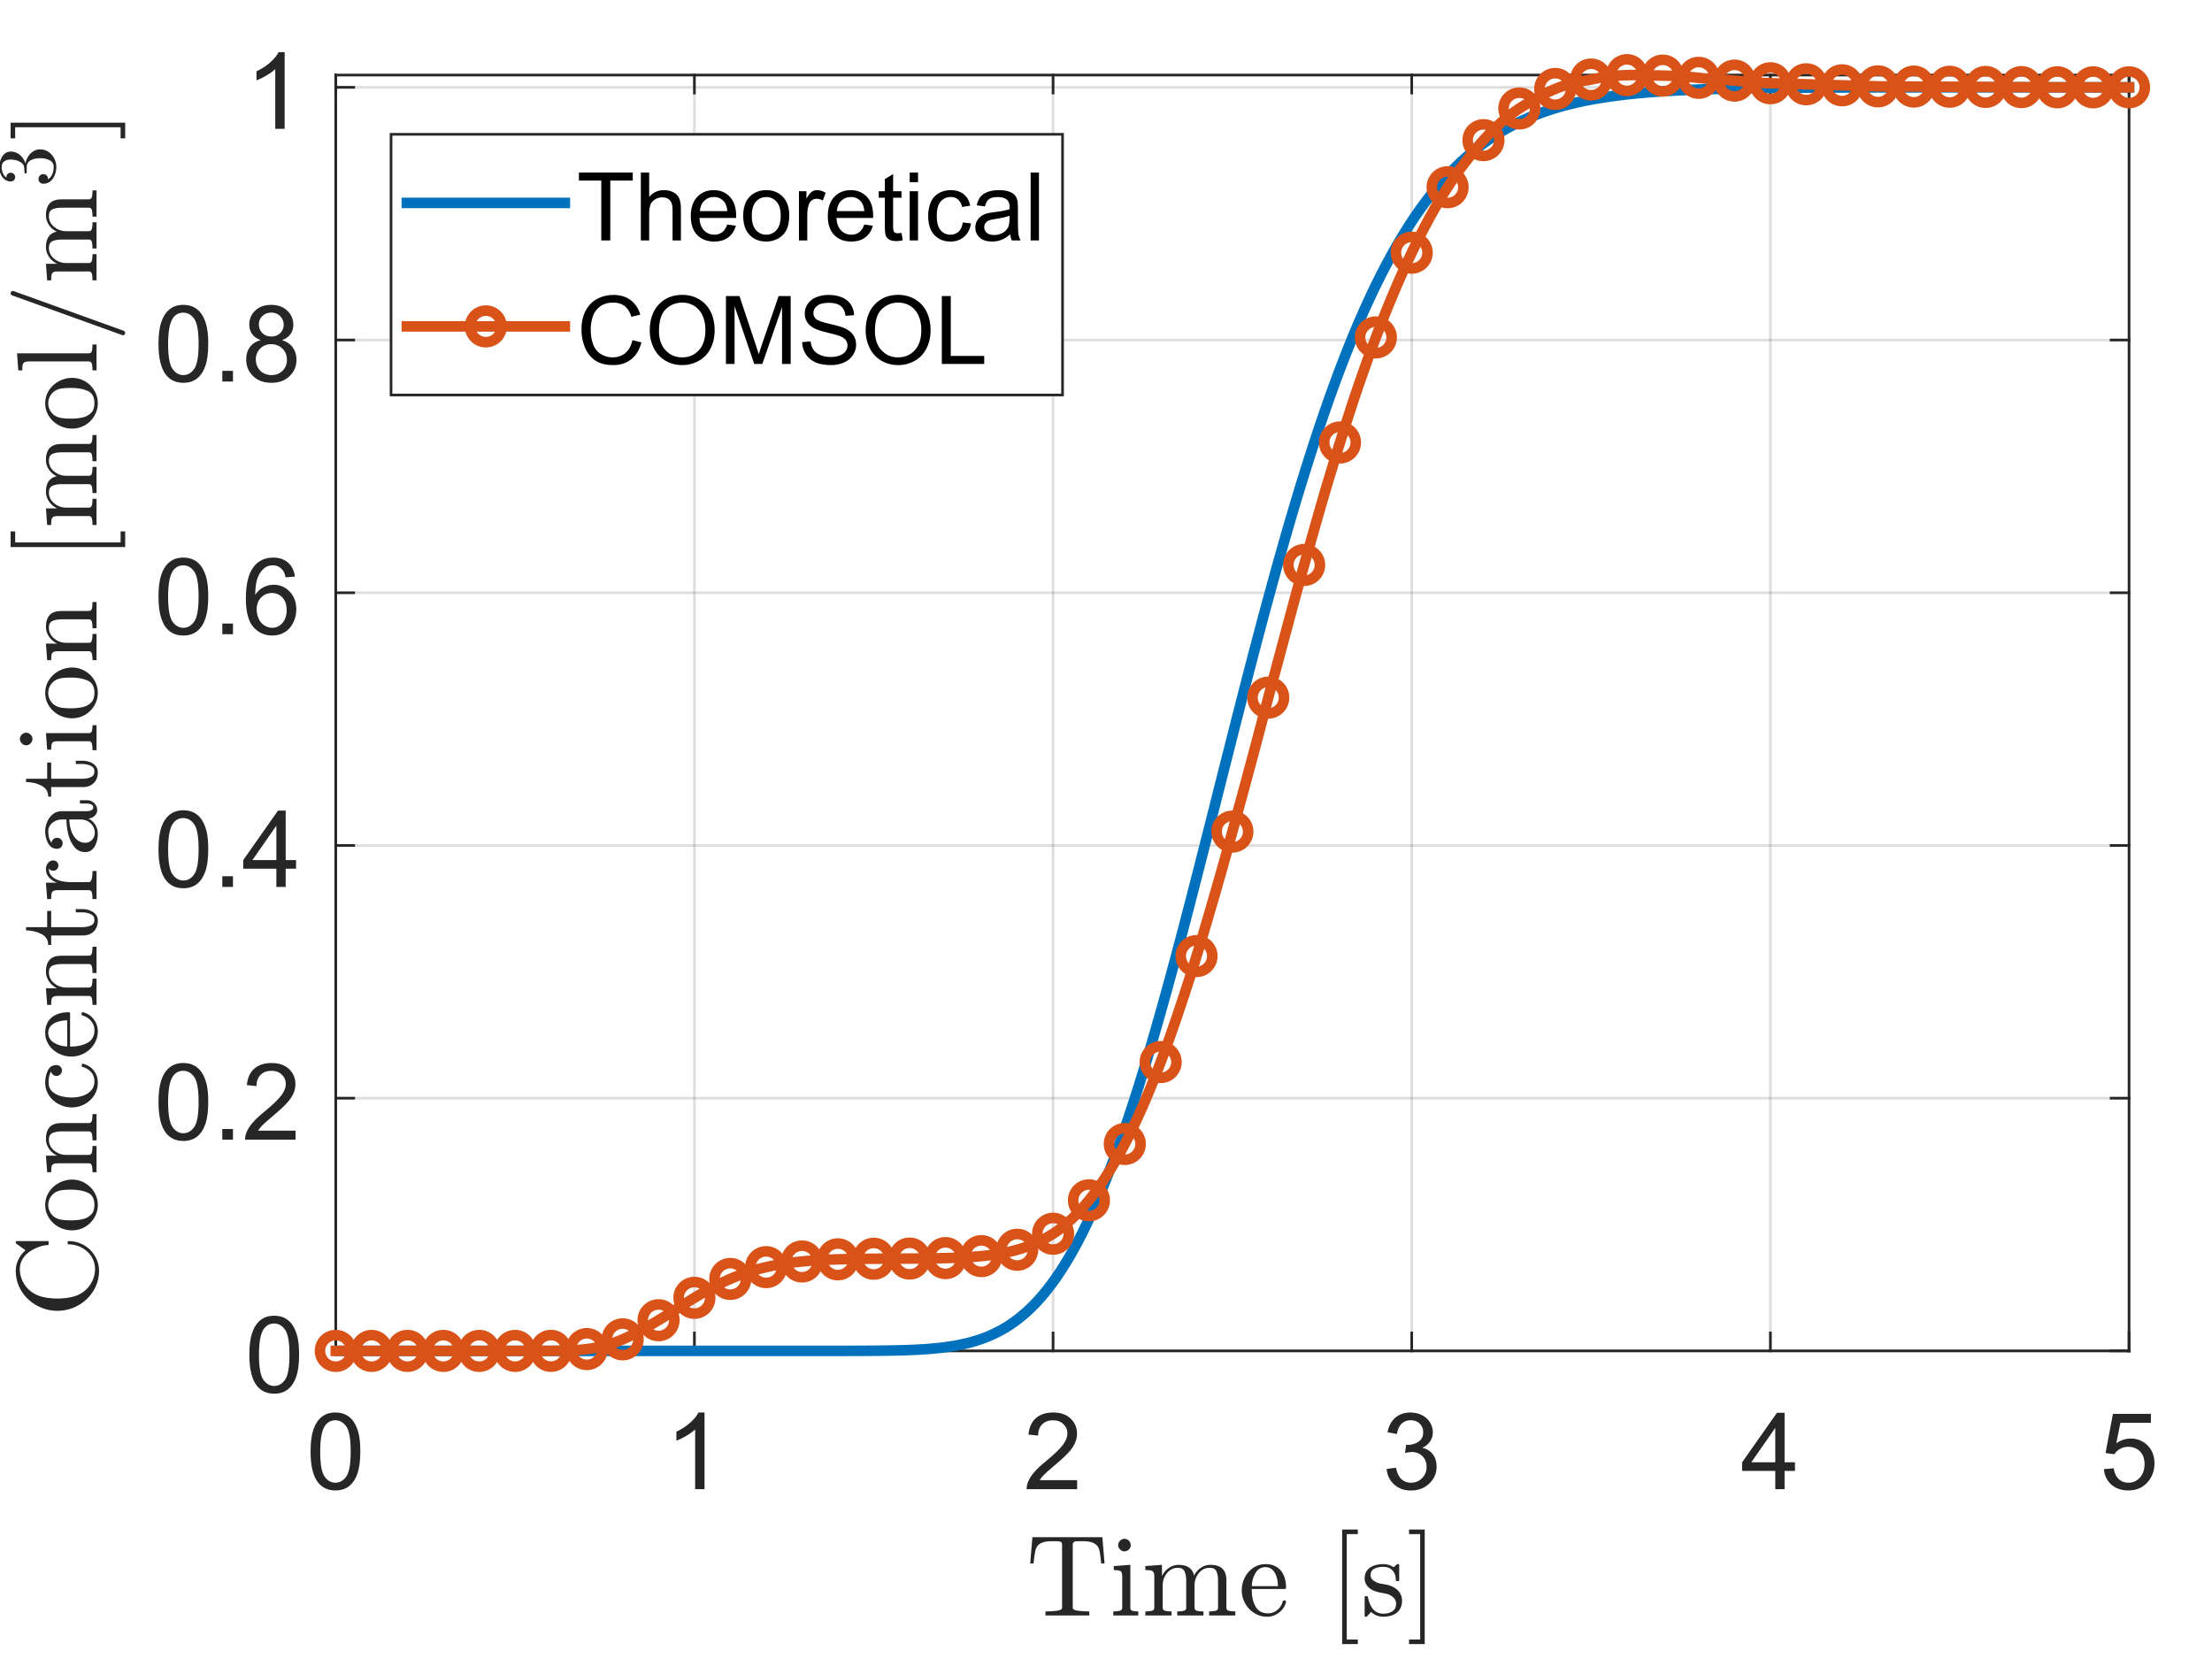 <?xml version="1.0"?>
<!DOCTYPE svg PUBLIC '-//W3C//DTD SVG 1.0//EN'
          'http://www.w3.org/TR/2001/REC-SVG-20010904/DTD/svg10.dtd'>
<svg xmlns:xlink="http://www.w3.org/1999/xlink" style="fill-opacity:1; color-rendering:auto; color-interpolation:auto; text-rendering:auto; stroke:black; stroke-linecap:square; stroke-miterlimit:10; shape-rendering:auto; stroke-opacity:1; fill:black; stroke-dasharray:none; font-weight:normal; stroke-width:1; font-family:'Dialog'; font-style:normal; stroke-linejoin:miter; font-size:12px; stroke-dashoffset:0; image-rendering:auto;" width="560" height="420" xmlns="http://www.w3.org/2000/svg"
><rect width="100%" height="100%" fill="#333333" stroke="none"/><!--Generated by the Batik Graphics2D SVG Generator--><defs id="genericDefs"
  /><g
  ><defs id="defs1"
    ><clipPath clipPathUnits="userSpaceOnUse" id="clipPath1"
      ><path d="M0 0 L560 0 L560 420 L0 420 L0 0 Z"
      /></clipPath
    ></defs
    ><g style="fill:white; stroke:white;"
    ><rect x="0" y="0" width="560" style="clip-path:url(#clipPath1); stroke:none;" height="420"
    /></g
    ><g style="fill:white; text-rendering:optimizeSpeed; color-rendering:optimizeSpeed; image-rendering:optimizeSpeed; shape-rendering:crispEdges; stroke:white; color-interpolation:sRGB;"
    ><rect x="0" width="560" height="420" y="0" style="stroke:none;"
      /><path style="stroke:none;" d="M85 342 L539 342 L539 19 L85 19 Z"
    /></g
    ><g style="stroke-linecap:butt; fill-opacity:0.149; fill:rgb(38,38,38); text-rendering:geometricPrecision; image-rendering:optimizeQuality; color-rendering:optimizeQuality; stroke-linejoin:round; stroke:rgb(38,38,38); color-interpolation:linearRGB; stroke-width:0.667; stroke-opacity:0.149;"
    ><line y2="19" style="fill:none;" x1="85" x2="85" y1="342"
      /><line y2="19" style="fill:none;" x1="175.8" x2="175.8" y1="342"
      /><line y2="19" style="fill:none;" x1="266.6" x2="266.6" y1="342"
      /><line y2="19" style="fill:none;" x1="357.4" x2="357.4" y1="342"
      /><line y2="19" style="fill:none;" x1="448.2" x2="448.2" y1="342"
      /><line y2="19" style="fill:none;" x1="539" x2="539" y1="342"
      /><line y2="342" style="fill:none;" x1="539" x2="85" y1="342"
      /><line y2="278.022" style="fill:none;" x1="539" x2="85" y1="278.022"
      /><line y2="214.044" style="fill:none;" x1="539" x2="85" y1="214.044"
      /><line y2="150.065" style="fill:none;" x1="539" x2="85" y1="150.065"
      /><line y2="86.087" style="fill:none;" x1="539" x2="85" y1="86.087"
      /><line y2="22.109" style="fill:none;" x1="539" x2="85" y1="22.109"
      /><line x1="85" x2="539" y1="342" style="stroke-linecap:square; fill-opacity:1; fill:none; stroke-opacity:1;" y2="342"
      /><line x1="85" x2="539" y1="19" style="stroke-linecap:square; fill-opacity:1; fill:none; stroke-opacity:1;" y2="19"
      /><line x1="85" x2="85" y1="342" style="stroke-linecap:square; fill-opacity:1; fill:none; stroke-opacity:1;" y2="337.46"
      /><line x1="175.8" x2="175.8" y1="342" style="stroke-linecap:square; fill-opacity:1; fill:none; stroke-opacity:1;" y2="337.46"
      /><line x1="266.6" x2="266.6" y1="342" style="stroke-linecap:square; fill-opacity:1; fill:none; stroke-opacity:1;" y2="337.46"
      /><line x1="357.4" x2="357.4" y1="342" style="stroke-linecap:square; fill-opacity:1; fill:none; stroke-opacity:1;" y2="337.46"
      /><line x1="448.2" x2="448.2" y1="342" style="stroke-linecap:square; fill-opacity:1; fill:none; stroke-opacity:1;" y2="337.46"
      /><line x1="539" x2="539" y1="342" style="stroke-linecap:square; fill-opacity:1; fill:none; stroke-opacity:1;" y2="337.46"
      /><line x1="85" x2="85" y1="19" style="stroke-linecap:square; fill-opacity:1; fill:none; stroke-opacity:1;" y2="23.54"
      /><line x1="175.8" x2="175.8" y1="19" style="stroke-linecap:square; fill-opacity:1; fill:none; stroke-opacity:1;" y2="23.54"
      /><line x1="266.6" x2="266.6" y1="19" style="stroke-linecap:square; fill-opacity:1; fill:none; stroke-opacity:1;" y2="23.54"
      /><line x1="357.4" x2="357.4" y1="19" style="stroke-linecap:square; fill-opacity:1; fill:none; stroke-opacity:1;" y2="23.54"
      /><line x1="448.2" x2="448.2" y1="19" style="stroke-linecap:square; fill-opacity:1; fill:none; stroke-opacity:1;" y2="23.54"
      /><line x1="539" x2="539" y1="19" style="stroke-linecap:square; fill-opacity:1; fill:none; stroke-opacity:1;" y2="23.54"
    /></g
    ><g transform="translate(85,350)" style="font-size:26.667px; fill:rgb(38,38,38); text-rendering:geometricPrecision; color-rendering:optimizeQuality; image-rendering:optimizeQuality; stroke:rgb(38,38,38); color-interpolation:linearRGB;"
    ><path style="stroke:none;" d="M-6.375 17.469 Q-6.375 14.047 -5.672 11.953 Q-4.969 9.859 -3.578 8.727 Q-2.188 7.594 -0.078 7.594 Q1.484 7.594 2.656 8.219 Q3.828 8.844 4.594 10.023 Q5.359 11.203 5.789 12.898 Q6.219 14.594 6.219 17.469 Q6.219 20.875 5.523 22.961 Q4.828 25.047 3.438 26.188 Q2.047 27.328 -0.078 27.328 Q-2.875 27.328 -4.469 25.328 Q-6.375 22.906 -6.375 17.469 ZM-3.938 17.469 Q-3.938 22.234 -2.828 23.805 Q-1.719 25.375 -0.078 25.375 Q1.562 25.375 2.672 23.797 Q3.781 22.219 3.781 17.469 Q3.781 12.703 2.672 11.133 Q1.562 9.562 -0.109 9.562 Q-1.734 9.562 -2.719 10.938 Q-3.938 12.703 -3.938 17.469 Z"
    /></g
    ><g transform="translate(175.8,350)" style="font-size:26.667px; fill:rgb(38,38,38); text-rendering:geometricPrecision; color-rendering:optimizeQuality; image-rendering:optimizeQuality; stroke:rgb(38,38,38); color-interpolation:linearRGB;"
    ><path style="stroke:none;" d="M2.562 27 L0.188 27 L0.188 11.875 Q-0.672 12.703 -2.062 13.516 Q-3.453 14.328 -4.562 14.734 L-4.562 12.438 Q-2.562 11.516 -1.078 10.18 Q0.406 8.844 1.031 7.594 L2.562 7.594 L2.562 27 Z"
    /></g
    ><g transform="translate(266.6,350)" style="font-size:26.667px; fill:rgb(38,38,38); text-rendering:geometricPrecision; color-rendering:optimizeQuality; image-rendering:optimizeQuality; stroke:rgb(38,38,38); color-interpolation:linearRGB;"
    ><path style="stroke:none;" d="M6.094 24.719 L6.094 27 L-6.688 27 Q-6.703 26.141 -6.406 25.359 Q-5.922 24.047 -4.844 22.781 Q-3.766 21.516 -1.734 19.859 Q1.406 17.266 2.516 15.758 Q3.625 14.25 3.625 12.906 Q3.625 11.5 2.617 10.531 Q1.609 9.562 -0.016 9.562 Q-1.719 9.562 -2.75 10.586 Q-3.781 11.609 -3.797 13.438 L-6.234 13.188 Q-5.984 10.453 -4.352 9.023 Q-2.719 7.594 0.047 7.594 Q2.828 7.594 4.445 9.133 Q6.062 10.672 6.062 12.953 Q6.062 14.125 5.586 15.242 Q5.109 16.359 4.016 17.602 Q2.922 18.844 0.359 21 Q-1.781 22.797 -2.383 23.438 Q-2.984 24.078 -3.391 24.719 L6.094 24.719 Z"
    /></g
    ><g transform="translate(357.4,350)" style="font-size:26.667px; fill:rgb(38,38,38); text-rendering:geometricPrecision; color-rendering:optimizeQuality; image-rendering:optimizeQuality; stroke:rgb(38,38,38); color-interpolation:linearRGB;"
    ><path style="stroke:none;" d="M-6.359 21.891 L-4 21.578 Q-3.578 23.594 -2.602 24.484 Q-1.625 25.375 -0.203 25.375 Q1.469 25.375 2.617 24.219 Q3.766 23.062 3.766 21.344 Q3.766 19.703 2.703 18.648 Q1.641 17.594 -0.016 17.594 Q-0.688 17.594 -1.688 17.844 L-1.422 15.766 Q-1.188 15.797 -1.047 15.797 Q0.469 15.797 1.688 15.008 Q2.906 14.219 2.906 12.562 Q2.906 11.266 2.023 10.406 Q1.141 9.547 -0.266 9.547 Q-1.641 9.547 -2.562 10.414 Q-3.484 11.281 -3.75 13.031 L-6.125 12.609 Q-5.688 10.219 -4.148 8.906 Q-2.609 7.594 -0.312 7.594 Q1.266 7.594 2.602 8.273 Q3.938 8.953 4.641 10.125 Q5.344 11.297 5.344 12.609 Q5.344 13.875 4.672 14.898 Q4 15.922 2.672 16.531 Q4.391 16.922 5.344 18.172 Q6.297 19.422 6.297 21.297 Q6.297 23.828 4.445 25.586 Q2.594 27.344 -0.219 27.344 Q-2.766 27.344 -4.445 25.828 Q-6.125 24.312 -6.359 21.891 Z"
    /></g
    ><g transform="translate(448.2,350)" style="font-size:26.667px; fill:rgb(38,38,38); text-rendering:geometricPrecision; color-rendering:optimizeQuality; image-rendering:optimizeQuality; stroke:rgb(38,38,38); color-interpolation:linearRGB;"
    ><path style="stroke:none;" d="M1.234 27 L1.234 22.375 L-7.156 22.375 L-7.156 20.203 L1.656 7.672 L3.594 7.672 L3.594 20.203 L6.219 20.203 L6.219 22.375 L3.594 22.375 L3.594 27 L1.234 27 ZM1.234 20.203 L1.234 11.484 L-4.828 20.203 L1.234 20.203 Z"
    /></g
    ><g transform="translate(539,350)" style="font-size:26.667px; fill:rgb(38,38,38); text-rendering:geometricPrecision; color-rendering:optimizeQuality; image-rendering:optimizeQuality; stroke:rgb(38,38,38); color-interpolation:linearRGB;"
    ><path style="stroke:none;" d="M-6.375 21.938 L-3.891 21.719 Q-3.609 23.547 -2.602 24.461 Q-1.594 25.375 -0.172 25.375 Q1.547 25.375 2.734 24.086 Q3.922 22.797 3.922 20.656 Q3.922 18.625 2.781 17.453 Q1.641 16.281 -0.203 16.281 Q-1.359 16.281 -2.281 16.805 Q-3.203 17.328 -3.734 18.156 L-5.953 17.859 L-4.078 7.938 L5.531 7.938 L5.531 10.203 L-2.188 10.203 L-3.234 15.391 Q-1.484 14.188 0.422 14.188 Q2.953 14.188 4.695 15.938 Q6.438 17.688 6.438 20.453 Q6.438 23.078 4.906 24.984 Q3.047 27.328 -0.172 27.328 Q-2.812 27.328 -4.477 25.852 Q-6.141 24.375 -6.375 21.938 Z"
    /></g
    ><g transform="translate(312,384.333)" style="font-size:29.333px; fill:rgb(38,38,38); text-rendering:geometricPrecision; image-rendering:optimizeQuality; color-rendering:optimizeQuality; font-family:'mwa_cmr10'; stroke:rgb(38,38,38); color-interpolation:linearRGB;"
    ><path style="stroke:none;" d="M-47.323 24.64 L-47.323 23.624 Q-45.87 23.624 -44.495 23.46 Q-43.12 23.296 -43.12 22.702 L-43.12 6.765 Q-43.12 6.14 -43.472 5.992 Q-43.823 5.843 -44.605 5.843 L-45.808 5.843 Q-48.214 5.843 -49.214 6.89 Q-49.73 7.421 -49.956 8.577 Q-50.183 9.734 -50.339 11.468 L-51.183 11.468 L-50.636 4.827 L-32.917 4.827 L-32.37 11.468 L-33.214 11.468 Q-33.386 9.609 -33.589 8.507 Q-33.792 7.405 -34.323 6.89 Q-35.355 5.843 -37.73 5.843 L-38.948 5.843 Q-39.464 5.843 -39.761 5.89 Q-40.058 5.937 -40.237 6.14 Q-40.417 6.343 -40.417 6.765 L-40.417 22.702 Q-40.417 23.296 -39.042 23.46 Q-37.667 23.624 -36.23 23.624 L-36.23 24.64 L-47.323 24.64 Z"
      /><path style="stroke:none;" d="M-30.154 24.64 L-30.154 23.624 Q-29.154 23.624 -28.521 23.468 Q-27.888 23.312 -27.888 22.702 L-27.888 14.78 Q-27.888 13.671 -28.318 13.413 Q-28.748 13.155 -30.029 13.155 L-30.029 12.14 L-25.841 11.827 L-25.841 22.702 Q-25.841 23.312 -25.294 23.468 Q-24.748 23.624 -23.826 23.624 L-23.826 24.64 L-30.154 24.64 ZM-28.919 6.843 Q-28.919 6.202 -28.435 5.718 Q-27.951 5.234 -27.341 5.234 Q-26.919 5.234 -26.537 5.452 Q-26.154 5.671 -25.943 6.054 Q-25.732 6.437 -25.732 6.843 Q-25.732 7.468 -26.216 7.945 Q-26.701 8.421 -27.341 8.421 Q-27.951 8.421 -28.435 7.945 Q-28.919 7.468 -28.919 6.843 Z"
      /><path style="stroke:none;" d="M-22.037 24.64 L-22.037 23.624 Q-21.037 23.624 -20.404 23.468 Q-19.771 23.312 -19.771 22.702 L-19.771 14.78 Q-19.771 13.999 -20.006 13.655 Q-20.24 13.312 -20.678 13.234 Q-21.115 13.155 -22.037 13.155 L-22.037 12.14 L-17.834 11.827 L-17.834 14.655 Q-17.24 13.405 -16.099 12.617 Q-14.959 11.827 -13.615 11.827 Q-10.287 11.827 -9.693 14.546 Q-9.115 13.327 -7.998 12.577 Q-6.881 11.827 -5.553 11.827 Q-4.24 11.827 -3.334 12.249 Q-2.428 12.671 -1.974 13.546 Q-1.521 14.421 -1.521 15.734 L-1.521 22.702 Q-1.521 23.312 -0.881 23.468 Q-0.24 23.624 0.744 23.624 L0.744 24.64 L-5.896 24.64 L-5.896 23.624 Q-4.912 23.624 -4.271 23.468 Q-3.631 23.312 -3.631 22.702 L-3.631 15.812 Q-3.631 14.359 -4.045 13.468 Q-4.459 12.577 -5.74 12.577 Q-7.412 12.577 -8.498 13.921 Q-9.584 15.265 -9.584 16.984 L-9.584 22.702 Q-9.584 23.312 -8.951 23.468 Q-8.318 23.624 -7.318 23.624 L-7.318 24.64 L-13.959 24.64 L-13.959 23.624 Q-12.974 23.624 -12.334 23.468 Q-11.693 23.312 -11.693 22.702 L-11.693 15.812 Q-11.693 14.405 -12.107 13.492 Q-12.521 12.577 -13.787 12.577 Q-15.474 12.577 -16.56 13.921 Q-17.646 15.265 -17.646 16.984 L-17.646 22.702 Q-17.646 23.312 -17.006 23.468 Q-16.365 23.624 -15.396 23.624 L-15.396 24.64 L-22.037 24.64 Z"
      /><path style="stroke:none;" d="M8.767 24.968 Q7.001 24.968 5.525 24.038 Q4.048 23.109 3.204 21.562 Q2.361 20.015 2.361 18.28 Q2.361 16.577 3.126 15.054 Q3.892 13.53 5.275 12.585 Q6.658 11.64 8.361 11.64 Q9.689 11.64 10.673 12.085 Q11.658 12.53 12.298 13.327 Q12.939 14.124 13.259 15.195 Q13.579 16.265 13.579 17.562 Q13.579 17.937 13.283 17.937 L4.892 17.937 L4.892 18.249 Q4.892 20.655 5.861 22.382 Q6.83 24.109 9.033 24.109 Q9.923 24.109 10.681 23.718 Q11.439 23.327 11.993 22.616 Q12.548 21.905 12.751 21.093 Q12.783 20.999 12.861 20.921 Q12.939 20.843 13.033 20.843 L13.283 20.843 Q13.579 20.843 13.579 21.218 Q13.173 22.859 11.814 23.913 Q10.454 24.968 8.767 24.968 ZM4.923 17.218 L11.533 17.218 Q11.533 16.124 11.228 15.007 Q10.923 13.89 10.212 13.148 Q9.501 12.405 8.361 12.405 Q6.72 12.405 5.822 13.945 Q4.923 15.484 4.923 17.218 Z"
      /><path style="stroke:none;" d="M27.785 31.89 L27.785 2.89 L31.754 2.89 L31.754 4.046 L28.957 4.046 L28.957 30.734 L31.754 30.734 L31.754 31.89 L27.785 31.89 Z"
      /><path style="stroke:none;" d="M33.48 24.718 L33.48 19.999 Q33.48 19.765 33.73 19.765 L34.089 19.765 Q34.246 19.765 34.308 19.999 Q35.121 24.202 38.214 24.202 Q39.589 24.202 40.519 23.577 Q41.449 22.952 41.449 21.655 Q41.449 20.718 40.722 20.062 Q39.996 19.405 39.011 19.155 L37.074 18.78 Q36.089 18.562 35.292 18.124 Q34.496 17.687 33.988 16.96 Q33.48 16.234 33.48 15.265 Q33.48 13.984 34.152 13.171 Q34.824 12.359 35.894 11.999 Q36.964 11.64 38.214 11.64 Q39.699 11.64 40.808 12.437 L41.652 11.718 Q41.652 11.64 41.792 11.64 L41.996 11.64 Q42.089 11.64 42.16 11.718 Q42.23 11.796 42.23 11.874 L42.23 15.671 Q42.23 15.952 41.996 15.952 L41.652 15.952 Q41.386 15.952 41.386 15.671 Q41.386 14.155 40.542 13.242 Q39.699 12.327 38.183 12.327 Q36.886 12.327 35.933 12.804 Q34.98 13.28 34.98 14.452 Q34.98 15.265 35.667 15.78 Q36.355 16.296 37.277 16.53 L39.23 16.89 Q40.23 17.124 41.089 17.663 Q41.949 18.202 42.449 19.023 Q42.949 19.843 42.949 20.874 Q42.949 21.921 42.589 22.695 Q42.23 23.468 41.581 23.976 Q40.933 24.484 40.058 24.726 Q39.183 24.968 38.214 24.968 Q36.402 24.968 35.121 23.749 L34.058 24.89 Q34.058 24.968 33.902 24.968 L33.73 24.968 Q33.48 24.968 33.48 24.718 Z"
      /><path style="stroke:none;" d="M44.722 31.89 L44.722 30.734 L47.535 30.734 L47.535 4.046 L44.722 4.046 L44.722 2.89 L48.691 2.89 L48.691 31.89 L44.722 31.89 Z"
    /></g
    ><g style="fill:rgb(38,38,38); text-rendering:geometricPrecision; image-rendering:optimizeQuality; color-rendering:optimizeQuality; stroke-linejoin:round; stroke:rgb(38,38,38); color-interpolation:linearRGB; stroke-width:0.667;"
    ><line y2="19" style="fill:none;" x1="85" x2="85" y1="342"
      /><line y2="19" style="fill:none;" x1="539" x2="539" y1="342"
      /><line y2="342" style="fill:none;" x1="85" x2="89.54" y1="342"
      /><line y2="278.022" style="fill:none;" x1="85" x2="89.54" y1="278.022"
      /><line y2="214.044" style="fill:none;" x1="85" x2="89.54" y1="214.044"
      /><line y2="150.065" style="fill:none;" x1="85" x2="89.54" y1="150.065"
      /><line y2="86.087" style="fill:none;" x1="85" x2="89.54" y1="86.087"
      /><line y2="22.109" style="fill:none;" x1="85" x2="89.54" y1="22.109"
      /><line y2="342" style="fill:none;" x1="539" x2="534.46" y1="342"
      /><line y2="278.022" style="fill:none;" x1="539" x2="534.46" y1="278.022"
      /><line y2="214.044" style="fill:none;" x1="539" x2="534.46" y1="214.044"
      /><line y2="150.065" style="fill:none;" x1="539" x2="534.46" y1="150.065"
      /><line y2="86.087" style="fill:none;" x1="539" x2="534.46" y1="86.087"
      /><line y2="22.109" style="fill:none;" x1="539" x2="534.46" y1="22.109"
    /></g
    ><g transform="translate(77,342)" style="font-size:26.667px; fill:rgb(38,38,38); text-rendering:geometricPrecision; color-rendering:optimizeQuality; image-rendering:optimizeQuality; stroke:rgb(38,38,38); color-interpolation:linearRGB;"
    ><path style="stroke:none;" d="M-13.875 0.969 Q-13.875 -2.453 -13.172 -4.547 Q-12.469 -6.641 -11.078 -7.773 Q-9.688 -8.906 -7.578 -8.906 Q-6.016 -8.906 -4.844 -8.281 Q-3.672 -7.656 -2.906 -6.477 Q-2.141 -5.297 -1.711 -3.602 Q-1.281 -1.906 -1.281 0.969 Q-1.281 4.375 -1.977 6.461 Q-2.672 8.547 -4.062 9.688 Q-5.453 10.828 -7.578 10.828 Q-10.375 10.828 -11.969 8.828 Q-13.875 6.406 -13.875 0.969 ZM-11.438 0.969 Q-11.438 5.734 -10.328 7.305 Q-9.219 8.875 -7.578 8.875 Q-5.938 8.875 -4.828 7.297 Q-3.719 5.719 -3.719 0.969 Q-3.719 -3.797 -4.828 -5.367 Q-5.938 -6.938 -7.609 -6.938 Q-9.234 -6.938 -10.219 -5.562 Q-11.438 -3.797 -11.438 0.969 Z"
    /></g
    ><g transform="translate(77,278.022)" style="font-size:26.667px; fill:rgb(38,38,38); text-rendering:geometricPrecision; color-rendering:optimizeQuality; image-rendering:optimizeQuality; stroke:rgb(38,38,38); color-interpolation:linearRGB;"
    ><path style="stroke:none;" d="M-36.875 0.969 Q-36.875 -2.453 -36.172 -4.547 Q-35.469 -6.641 -34.078 -7.773 Q-32.688 -8.906 -30.578 -8.906 Q-29.016 -8.906 -27.844 -8.281 Q-26.672 -7.656 -25.906 -6.477 Q-25.141 -5.297 -24.711 -3.602 Q-24.281 -1.906 -24.281 0.969 Q-24.281 4.375 -24.977 6.461 Q-25.672 8.547 -27.062 9.688 Q-28.453 10.828 -30.578 10.828 Q-33.375 10.828 -34.969 8.828 Q-36.875 6.406 -36.875 0.969 ZM-34.438 0.969 Q-34.438 5.734 -33.328 7.305 Q-32.219 8.875 -30.578 8.875 Q-28.938 8.875 -27.828 7.297 Q-26.719 5.719 -26.719 0.969 Q-26.719 -3.797 -27.828 -5.367 Q-28.938 -6.938 -30.609 -6.938 Q-32.234 -6.938 -33.219 -5.562 Q-34.438 -3.797 -34.438 0.969 ZM-20.722 10.5 L-20.722 7.797 L-18.019 7.797 L-18.019 10.5 L-20.722 10.5 ZM-2.175 8.219 L-2.175 10.5 L-14.957 10.5 Q-14.972 9.641 -14.675 8.859 Q-14.191 7.547 -13.113 6.281 Q-12.035 5.016 -10.004 3.359 Q-6.863 0.766 -5.753 -0.742 Q-4.644 -2.25 -4.644 -3.594 Q-4.644 -5 -5.652 -5.969 Q-6.66 -6.938 -8.285 -6.938 Q-9.988 -6.938 -11.019 -5.914 Q-12.05 -4.891 -12.066 -3.062 L-14.504 -3.312 Q-14.254 -6.047 -12.621 -7.477 Q-10.988 -8.906 -8.222 -8.906 Q-5.441 -8.906 -3.824 -7.367 Q-2.207 -5.828 -2.207 -3.547 Q-2.207 -2.375 -2.683 -1.258 Q-3.16 -0.141 -4.253 1.102 Q-5.347 2.344 -7.91 4.5 Q-10.05 6.297 -10.652 6.938 Q-11.254 7.578 -11.66 8.219 L-2.175 8.219 Z"
    /></g
    ><g transform="translate(77,214.044)" style="font-size:26.667px; fill:rgb(38,38,38); text-rendering:geometricPrecision; color-rendering:optimizeQuality; image-rendering:optimizeQuality; stroke:rgb(38,38,38); color-interpolation:linearRGB;"
    ><path style="stroke:none;" d="M-36.875 0.969 Q-36.875 -2.453 -36.172 -4.547 Q-35.469 -6.641 -34.078 -7.773 Q-32.688 -8.906 -30.578 -8.906 Q-29.016 -8.906 -27.844 -8.281 Q-26.672 -7.656 -25.906 -6.477 Q-25.141 -5.297 -24.711 -3.602 Q-24.281 -1.906 -24.281 0.969 Q-24.281 4.375 -24.977 6.461 Q-25.672 8.547 -27.062 9.688 Q-28.453 10.828 -30.578 10.828 Q-33.375 10.828 -34.969 8.828 Q-36.875 6.406 -36.875 0.969 ZM-34.438 0.969 Q-34.438 5.734 -33.328 7.305 Q-32.219 8.875 -30.578 8.875 Q-28.938 8.875 -27.828 7.297 Q-26.719 5.719 -26.719 0.969 Q-26.719 -3.797 -27.828 -5.367 Q-28.938 -6.938 -30.609 -6.938 Q-32.234 -6.938 -33.219 -5.562 Q-34.438 -3.797 -34.438 0.969 ZM-20.722 10.5 L-20.722 7.797 L-18.019 7.797 L-18.019 10.5 L-20.722 10.5 ZM-7.035 10.5 L-7.035 5.875 L-15.425 5.875 L-15.425 3.703 L-6.613 -8.828 L-4.675 -8.828 L-4.675 3.703 L-2.05 3.703 L-2.05 5.875 L-4.675 5.875 L-4.675 10.5 L-7.035 10.5 ZM-7.035 3.703 L-7.035 -5.016 L-13.097 3.703 L-7.035 3.703 Z"
    /></g
    ><g transform="translate(77,150.065)" style="font-size:26.667px; fill:rgb(38,38,38); text-rendering:geometricPrecision; color-rendering:optimizeQuality; image-rendering:optimizeQuality; stroke:rgb(38,38,38); color-interpolation:linearRGB;"
    ><path style="stroke:none;" d="M-36.875 0.969 Q-36.875 -2.453 -36.172 -4.547 Q-35.469 -6.641 -34.078 -7.773 Q-32.688 -8.906 -30.578 -8.906 Q-29.016 -8.906 -27.844 -8.281 Q-26.672 -7.656 -25.906 -6.477 Q-25.141 -5.297 -24.711 -3.602 Q-24.281 -1.906 -24.281 0.969 Q-24.281 4.375 -24.977 6.461 Q-25.672 8.547 -27.062 9.688 Q-28.453 10.828 -30.578 10.828 Q-33.375 10.828 -34.969 8.828 Q-36.875 6.406 -36.875 0.969 ZM-34.438 0.969 Q-34.438 5.734 -33.328 7.305 Q-32.219 8.875 -30.578 8.875 Q-28.938 8.875 -27.828 7.297 Q-26.719 5.719 -26.719 0.969 Q-26.719 -3.797 -27.828 -5.367 Q-28.938 -6.938 -30.609 -6.938 Q-32.234 -6.938 -33.219 -5.562 Q-34.438 -3.797 -34.438 0.969 ZM-20.722 10.5 L-20.722 7.797 L-18.019 7.797 L-18.019 10.5 L-20.722 10.5 ZM-2.332 -4.094 L-4.691 -3.906 Q-5.003 -5.312 -5.597 -5.938 Q-6.55 -6.953 -7.957 -6.953 Q-9.097 -6.953 -9.957 -6.328 Q-11.082 -5.5 -11.722 -3.938 Q-12.363 -2.375 -12.394 0.531 Q-11.535 -0.766 -10.3 -1.398 Q-9.066 -2.031 -7.707 -2.031 Q-5.332 -2.031 -3.66 -0.289 Q-1.988 1.453 -1.988 4.219 Q-1.988 6.047 -2.777 7.609 Q-3.566 9.172 -4.933 10 Q-6.3 10.828 -8.05 10.828 Q-11.004 10.828 -12.879 8.648 Q-14.754 6.469 -14.754 1.453 Q-14.754 -4.141 -12.691 -6.688 Q-10.879 -8.906 -7.816 -8.906 Q-5.535 -8.906 -4.082 -7.625 Q-2.628 -6.344 -2.332 -4.094 ZM-12.019 4.234 Q-12.019 5.469 -11.504 6.586 Q-10.988 7.703 -10.05 8.289 Q-9.113 8.875 -8.082 8.875 Q-6.582 8.875 -5.503 7.664 Q-4.425 6.453 -4.425 4.375 Q-4.425 2.359 -5.488 1.211 Q-6.55 0.062 -8.175 0.062 Q-9.785 0.062 -10.902 1.211 Q-12.019 2.359 -12.019 4.234 Z"
    /></g
    ><g transform="translate(77,86.087)" style="font-size:26.667px; fill:rgb(38,38,38); text-rendering:geometricPrecision; color-rendering:optimizeQuality; image-rendering:optimizeQuality; stroke:rgb(38,38,38); color-interpolation:linearRGB;"
    ><path style="stroke:none;" d="M-36.875 0.969 Q-36.875 -2.453 -36.172 -4.547 Q-35.469 -6.641 -34.078 -7.773 Q-32.688 -8.906 -30.578 -8.906 Q-29.016 -8.906 -27.844 -8.281 Q-26.672 -7.656 -25.906 -6.477 Q-25.141 -5.297 -24.711 -3.602 Q-24.281 -1.906 -24.281 0.969 Q-24.281 4.375 -24.977 6.461 Q-25.672 8.547 -27.062 9.688 Q-28.453 10.828 -30.578 10.828 Q-33.375 10.828 -34.969 8.828 Q-36.875 6.406 -36.875 0.969 ZM-34.438 0.969 Q-34.438 5.734 -33.328 7.305 Q-32.219 8.875 -30.578 8.875 Q-28.938 8.875 -27.828 7.297 Q-26.719 5.719 -26.719 0.969 Q-26.719 -3.797 -27.828 -5.367 Q-28.938 -6.938 -30.609 -6.938 Q-32.234 -6.938 -33.219 -5.562 Q-34.438 -3.797 -34.438 0.969 ZM-20.722 10.5 L-20.722 7.797 L-18.019 7.797 L-18.019 10.5 L-20.722 10.5 ZM-11.004 0.016 Q-12.472 -0.516 -13.183 -1.523 Q-13.894 -2.531 -13.894 -3.922 Q-13.894 -6.031 -12.379 -7.469 Q-10.863 -8.906 -8.347 -8.906 Q-5.816 -8.906 -4.277 -7.438 Q-2.738 -5.969 -2.738 -3.859 Q-2.738 -2.516 -3.441 -1.516 Q-4.144 -0.516 -5.582 0.016 Q-3.8 0.594 -2.871 1.891 Q-1.941 3.188 -1.941 4.969 Q-1.941 7.453 -3.691 9.141 Q-5.441 10.828 -8.3 10.828 Q-11.175 10.828 -12.925 9.133 Q-14.675 7.438 -14.675 4.906 Q-14.675 3.031 -13.722 1.758 Q-12.769 0.484 -11.004 0.016 ZM-11.472 -4 Q-11.472 -2.625 -10.589 -1.758 Q-9.707 -0.891 -8.3 -0.891 Q-6.925 -0.891 -6.05 -1.758 Q-5.175 -2.625 -5.175 -3.875 Q-5.175 -5.172 -6.074 -6.062 Q-6.972 -6.953 -8.316 -6.953 Q-9.675 -6.953 -10.574 -6.086 Q-11.472 -5.219 -11.472 -4 ZM-12.238 4.922 Q-12.238 5.938 -11.754 6.891 Q-11.269 7.844 -10.324 8.359 Q-9.379 8.875 -8.285 8.875 Q-6.582 8.875 -5.472 7.781 Q-4.363 6.688 -4.363 5 Q-4.363 3.281 -5.503 2.164 Q-6.644 1.047 -8.363 1.047 Q-10.035 1.047 -11.136 2.156 Q-12.238 3.266 -12.238 4.922 Z"
    /></g
    ><g transform="translate(77,22.109)" style="font-size:26.667px; fill:rgb(38,38,38); text-rendering:geometricPrecision; color-rendering:optimizeQuality; image-rendering:optimizeQuality; stroke:rgb(38,38,38); color-interpolation:linearRGB;"
    ><path style="stroke:none;" d="M-4.938 10.5 L-7.312 10.5 L-7.312 -4.625 Q-8.172 -3.797 -9.562 -2.984 Q-10.953 -2.172 -12.062 -1.766 L-12.062 -4.062 Q-10.062 -4.984 -8.578 -6.32 Q-7.094 -7.656 -6.469 -8.906 L-4.938 -8.906 L-4.938 10.5 Z"
    /></g
    ><g transform="translate(35,180.5) rotate(-90)" style="font-size:29.333px; fill:rgb(38,38,38); text-rendering:geometricPrecision; image-rendering:optimizeQuality; color-rendering:optimizeQuality; font-family:'mwa_cmr10'; stroke:rgb(38,38,38); color-interpolation:linearRGB;"
    ><path style="stroke:none;" d="M-146.373 -13.654 Q-145.373 -12.404 -143.888 -11.669 Q-142.404 -10.935 -140.81 -10.935 Q-139.466 -10.935 -138.318 -11.466 Q-137.169 -11.998 -136.31 -12.951 Q-135.451 -13.904 -134.99 -15.107 Q-134.529 -16.31 -134.529 -17.638 Q-134.529 -17.873 -134.279 -17.873 L-133.919 -17.873 Q-133.701 -17.873 -133.701 -17.591 Q-133.701 -16.076 -134.279 -14.662 Q-134.857 -13.248 -135.919 -12.177 Q-136.982 -11.107 -138.365 -10.513 Q-139.748 -9.919 -141.248 -9.919 Q-143.326 -9.919 -145.185 -10.763 Q-147.044 -11.607 -148.427 -13.076 Q-149.81 -14.544 -150.583 -16.466 Q-151.357 -18.388 -151.357 -20.466 Q-151.357 -22.56 -150.583 -24.482 Q-149.81 -26.404 -148.427 -27.88 Q-147.044 -29.357 -145.185 -30.185 Q-143.326 -31.013 -141.248 -31.013 Q-139.763 -31.013 -138.404 -30.365 Q-137.044 -29.716 -136.013 -28.544 L-134.326 -30.919 Q-134.169 -31.013 -134.138 -31.013 L-133.919 -31.013 Q-133.841 -31.013 -133.771 -30.943 Q-133.701 -30.873 -133.701 -30.763 L-133.701 -22.935 Q-133.701 -22.685 -133.919 -22.685 L-134.451 -22.685 Q-134.716 -22.685 -134.716 -22.935 Q-134.716 -23.779 -135.052 -24.81 Q-135.388 -25.841 -135.904 -26.771 Q-136.419 -27.701 -137.091 -28.404 Q-138.716 -29.982 -140.826 -29.982 Q-142.435 -29.982 -143.896 -29.263 Q-145.357 -28.544 -146.373 -27.263 Q-147.435 -25.904 -147.841 -24.169 Q-148.248 -22.435 -148.248 -20.466 Q-148.248 -18.498 -147.841 -16.755 Q-147.435 -15.013 -146.373 -13.654 Z"
      /><path style="stroke:none;" d="M-124.547 -10.232 Q-126.281 -10.232 -127.773 -11.115 Q-129.265 -11.998 -130.125 -13.49 Q-130.984 -14.982 -130.984 -16.732 Q-130.984 -18.06 -130.515 -19.294 Q-130.047 -20.529 -129.156 -21.498 Q-128.265 -22.466 -127.094 -23.013 Q-125.922 -23.56 -124.547 -23.56 Q-122.765 -23.56 -121.297 -22.615 Q-119.828 -21.669 -118.976 -20.091 Q-118.125 -18.513 -118.125 -16.732 Q-118.125 -14.998 -118.992 -13.498 Q-119.859 -11.998 -121.336 -11.115 Q-122.812 -10.232 -124.547 -10.232 ZM-124.547 -11.091 Q-122.219 -11.091 -121.445 -12.771 Q-120.672 -14.451 -120.672 -17.06 Q-120.672 -18.513 -120.828 -19.474 Q-120.984 -20.435 -121.5 -21.216 Q-121.828 -21.685 -122.328 -22.052 Q-122.828 -22.419 -123.39 -22.607 Q-123.953 -22.794 -124.547 -22.794 Q-125.453 -22.794 -126.265 -22.38 Q-127.078 -21.966 -127.625 -21.216 Q-128.156 -20.388 -128.304 -19.404 Q-128.453 -18.419 -128.453 -17.06 Q-128.453 -15.435 -128.172 -14.138 Q-127.89 -12.841 -127.031 -11.966 Q-126.172 -11.091 -124.547 -11.091 Z"
      /><path style="stroke:none;" d="M-116.27 -10.56 L-116.27 -11.576 Q-115.27 -11.576 -114.638 -11.732 Q-114.005 -11.888 -114.005 -12.498 L-114.005 -20.419 Q-114.005 -21.201 -114.239 -21.544 Q-114.474 -21.888 -114.911 -21.966 Q-115.349 -22.044 -116.27 -22.044 L-116.27 -23.06 L-112.067 -23.373 L-112.067 -20.544 Q-111.474 -21.794 -110.333 -22.584 Q-109.192 -23.373 -107.849 -23.373 Q-105.849 -23.373 -104.833 -22.412 Q-103.817 -21.451 -103.817 -19.466 L-103.817 -12.498 Q-103.817 -11.888 -103.185 -11.732 Q-102.552 -11.576 -101.552 -11.576 L-101.552 -10.56 L-108.192 -10.56 L-108.192 -11.576 Q-107.208 -11.576 -106.567 -11.732 Q-105.927 -11.888 -105.927 -12.498 L-105.927 -19.388 Q-105.927 -20.794 -106.341 -21.709 Q-106.755 -22.623 -108.02 -22.623 Q-109.708 -22.623 -110.794 -21.279 Q-111.88 -19.935 -111.88 -18.216 L-111.88 -12.498 Q-111.88 -11.888 -111.239 -11.732 Q-110.599 -11.576 -109.63 -11.576 L-109.63 -10.56 L-116.27 -10.56 Z"
      /><path style="stroke:none;" d="M-93.615 -10.232 Q-95.365 -10.232 -96.794 -11.146 Q-98.224 -12.06 -99.044 -13.584 Q-99.865 -15.107 -99.865 -16.826 Q-99.865 -18.529 -99.052 -20.099 Q-98.24 -21.669 -96.802 -22.615 Q-95.365 -23.56 -93.615 -23.56 Q-91.912 -23.56 -90.521 -22.896 Q-89.13 -22.232 -89.13 -20.716 Q-89.13 -20.154 -89.529 -19.732 Q-89.927 -19.31 -90.505 -19.31 Q-91.084 -19.31 -91.49 -19.732 Q-91.896 -20.154 -91.896 -20.716 Q-91.896 -21.216 -91.568 -21.591 Q-91.24 -21.966 -90.771 -22.076 Q-91.771 -22.716 -93.584 -22.716 Q-94.974 -22.716 -95.826 -21.794 Q-96.677 -20.873 -97.013 -19.513 Q-97.349 -18.154 -97.349 -16.826 Q-97.349 -15.419 -96.935 -14.107 Q-96.521 -12.794 -95.591 -11.943 Q-94.662 -11.091 -93.255 -11.091 Q-91.88 -11.091 -90.919 -11.927 Q-89.959 -12.763 -89.599 -14.123 Q-89.599 -14.294 -89.38 -14.294 L-89.021 -14.294 Q-88.943 -14.294 -88.873 -14.216 Q-88.802 -14.138 -88.802 -14.044 L-88.802 -13.966 Q-89.24 -12.248 -90.544 -11.24 Q-91.849 -10.232 -93.615 -10.232 Z"
      /><path style="stroke:none;" d="M-80.578 -10.232 Q-82.343 -10.232 -83.82 -11.162 Q-85.296 -12.091 -86.14 -13.638 Q-86.984 -15.185 -86.984 -16.919 Q-86.984 -18.623 -86.218 -20.146 Q-85.453 -21.669 -84.07 -22.615 Q-82.687 -23.56 -80.984 -23.56 Q-79.656 -23.56 -78.671 -23.115 Q-77.687 -22.669 -77.046 -21.873 Q-76.406 -21.076 -76.086 -20.005 Q-75.765 -18.935 -75.765 -17.638 Q-75.765 -17.263 -76.062 -17.263 L-84.453 -17.263 L-84.453 -16.951 Q-84.453 -14.544 -83.484 -12.818 Q-82.515 -11.091 -80.312 -11.091 Q-79.421 -11.091 -78.664 -11.482 Q-77.906 -11.873 -77.351 -12.584 Q-76.796 -13.294 -76.593 -14.107 Q-76.562 -14.201 -76.484 -14.279 Q-76.406 -14.357 -76.312 -14.357 L-76.062 -14.357 Q-75.765 -14.357 -75.765 -13.982 Q-76.171 -12.341 -77.531 -11.287 Q-78.89 -10.232 -80.578 -10.232 ZM-84.421 -17.982 L-77.812 -17.982 Q-77.812 -19.076 -78.117 -20.193 Q-78.421 -21.31 -79.132 -22.052 Q-79.843 -22.794 -80.984 -22.794 Q-82.625 -22.794 -83.523 -21.255 Q-84.421 -19.716 -84.421 -17.982 Z"
      /><path style="stroke:none;" d="M-73.9 -10.56 L-73.9 -11.576 Q-72.9 -11.576 -72.267 -11.732 Q-71.635 -11.888 -71.635 -12.498 L-71.635 -20.419 Q-71.635 -21.201 -71.869 -21.544 Q-72.103 -21.888 -72.541 -21.966 Q-72.978 -22.044 -73.9 -22.044 L-73.9 -23.06 L-69.697 -23.373 L-69.697 -20.544 Q-69.103 -21.794 -67.963 -22.584 Q-66.822 -23.373 -65.478 -23.373 Q-63.478 -23.373 -62.463 -22.412 Q-61.447 -21.451 -61.447 -19.466 L-61.447 -12.498 Q-61.447 -11.888 -60.814 -11.732 Q-60.181 -11.576 -59.181 -11.576 L-59.181 -10.56 L-65.822 -10.56 L-65.822 -11.576 Q-64.838 -11.576 -64.197 -11.732 Q-63.556 -11.888 -63.556 -12.498 L-63.556 -19.388 Q-63.556 -20.794 -63.97 -21.709 Q-64.385 -22.623 -65.65 -22.623 Q-67.338 -22.623 -68.424 -21.279 Q-69.51 -19.935 -69.51 -18.216 L-69.51 -12.498 Q-69.51 -11.888 -68.869 -11.732 Q-68.228 -11.576 -67.26 -11.576 L-67.26 -10.56 L-73.9 -10.56 Z"
      /><path style="stroke:none;" d="M-56.325 -14.044 L-56.325 -22.044 L-58.731 -22.044 L-58.731 -22.794 Q-56.825 -22.794 -55.934 -24.568 Q-55.044 -26.341 -55.044 -28.404 L-54.215 -28.404 L-54.215 -23.06 L-50.122 -23.06 L-50.122 -22.044 L-54.215 -22.044 L-54.215 -14.107 Q-54.215 -12.904 -53.809 -11.998 Q-53.403 -11.091 -52.356 -11.091 Q-51.356 -11.091 -50.919 -12.044 Q-50.481 -12.998 -50.481 -14.107 L-50.481 -15.81 L-49.653 -15.81 L-49.653 -14.044 Q-49.653 -13.138 -49.981 -12.255 Q-50.309 -11.373 -50.965 -10.802 Q-51.622 -10.232 -52.559 -10.232 Q-54.294 -10.232 -55.309 -11.271 Q-56.325 -12.31 -56.325 -14.044 Z"
      /><path style="stroke:none;" d="M-47.12 -10.56 L-47.12 -11.576 Q-46.136 -11.576 -45.495 -11.732 Q-44.855 -11.888 -44.855 -12.498 L-44.855 -20.419 Q-44.855 -21.201 -45.089 -21.544 Q-45.324 -21.888 -45.761 -21.966 Q-46.199 -22.044 -47.12 -22.044 L-47.12 -23.06 L-42.964 -23.373 L-42.964 -20.544 Q-42.511 -21.81 -41.644 -22.591 Q-40.777 -23.373 -39.542 -23.373 Q-38.683 -23.373 -38.003 -22.865 Q-37.324 -22.357 -37.324 -21.513 Q-37.324 -20.998 -37.699 -20.607 Q-38.074 -20.216 -38.62 -20.216 Q-39.167 -20.216 -39.55 -20.599 Q-39.933 -20.982 -39.933 -21.513 Q-39.933 -22.294 -39.37 -22.623 L-39.542 -22.623 Q-40.714 -22.623 -41.456 -21.771 Q-42.199 -20.919 -42.511 -19.662 Q-42.824 -18.404 -42.824 -17.263 L-42.824 -12.498 Q-42.824 -11.576 -40.011 -11.576 L-40.011 -10.56 L-47.12 -10.56 Z"
      /><path style="stroke:none;" d="M-35.225 -13.404 Q-35.225 -15.138 -33.866 -16.216 Q-32.507 -17.294 -30.6 -17.74 Q-28.694 -18.185 -26.975 -18.185 L-26.975 -19.388 Q-26.975 -20.216 -27.343 -21.005 Q-27.71 -21.794 -28.405 -22.294 Q-29.1 -22.794 -29.944 -22.794 Q-31.866 -22.794 -32.866 -21.935 Q-32.319 -21.935 -31.96 -21.513 Q-31.6 -21.091 -31.6 -20.544 Q-31.6 -19.966 -32.007 -19.552 Q-32.413 -19.138 -32.975 -19.138 Q-33.569 -19.138 -33.975 -19.552 Q-34.382 -19.966 -34.382 -20.544 Q-34.382 -22.076 -32.999 -22.818 Q-31.616 -23.56 -29.944 -23.56 Q-28.757 -23.56 -27.569 -23.06 Q-26.382 -22.56 -25.624 -21.623 Q-24.866 -20.685 -24.866 -19.435 L-24.866 -12.904 Q-24.866 -12.341 -24.624 -11.865 Q-24.382 -11.388 -23.882 -11.388 Q-23.397 -11.388 -23.163 -11.873 Q-22.928 -12.357 -22.928 -12.904 L-22.928 -14.763 L-22.085 -14.763 L-22.085 -12.904 Q-22.085 -12.263 -22.421 -11.677 Q-22.757 -11.091 -23.335 -10.74 Q-23.913 -10.388 -24.569 -10.388 Q-25.428 -10.388 -26.038 -11.044 Q-26.647 -11.701 -26.725 -12.607 Q-27.257 -11.529 -28.303 -10.88 Q-29.35 -10.232 -30.553 -10.232 Q-31.647 -10.232 -32.718 -10.56 Q-33.788 -10.888 -34.507 -11.591 Q-35.225 -12.294 -35.225 -13.404 ZM-32.866 -13.404 Q-32.866 -12.388 -32.116 -11.693 Q-31.366 -10.998 -30.35 -10.998 Q-29.413 -10.998 -28.647 -11.466 Q-27.882 -11.935 -27.428 -12.74 Q-26.975 -13.544 -26.975 -14.435 L-26.975 -17.451 Q-28.303 -17.451 -29.678 -17.021 Q-31.053 -16.591 -31.96 -15.669 Q-32.866 -14.748 -32.866 -13.404 Z"
      /><path style="stroke:none;" d="M-18.762 -14.044 L-18.762 -22.044 L-21.168 -22.044 L-21.168 -22.794 Q-19.262 -22.794 -18.371 -24.568 Q-17.481 -26.341 -17.481 -28.404 L-16.652 -28.404 L-16.652 -23.06 L-12.559 -23.06 L-12.559 -22.044 L-16.652 -22.044 L-16.652 -14.107 Q-16.652 -12.904 -16.246 -11.998 Q-15.84 -11.091 -14.793 -11.091 Q-13.793 -11.091 -13.356 -12.044 Q-12.918 -12.998 -12.918 -14.107 L-12.918 -15.81 L-12.09 -15.81 L-12.09 -14.044 Q-12.09 -13.138 -12.418 -12.255 Q-12.746 -11.373 -13.402 -10.802 Q-14.059 -10.232 -14.996 -10.232 Q-16.731 -10.232 -17.746 -11.271 Q-18.762 -12.31 -18.762 -14.044 Z"
      /><path style="stroke:none;" d="M-9.417 -10.56 L-9.417 -11.576 Q-8.417 -11.576 -7.784 -11.732 Q-7.151 -11.888 -7.151 -12.498 L-7.151 -20.419 Q-7.151 -21.529 -7.581 -21.787 Q-8.011 -22.044 -9.292 -22.044 L-9.292 -23.06 L-5.104 -23.373 L-5.104 -12.498 Q-5.104 -11.888 -4.558 -11.732 Q-4.011 -11.576 -3.089 -11.576 L-3.089 -10.56 L-9.417 -10.56 ZM-8.182 -28.357 Q-8.182 -28.998 -7.698 -29.482 Q-7.214 -29.966 -6.604 -29.966 Q-6.183 -29.966 -5.8 -29.748 Q-5.417 -29.529 -5.206 -29.146 Q-4.995 -28.763 -4.995 -28.357 Q-4.995 -27.732 -5.479 -27.255 Q-5.964 -26.779 -6.604 -26.779 Q-7.214 -26.779 -7.698 -27.255 Q-8.182 -27.732 -8.182 -28.357 Z"
      /><path style="stroke:none;" d="M5.091 -10.232 Q3.356 -10.232 1.864 -11.115 Q0.372 -11.998 -0.487 -13.49 Q-1.347 -14.982 -1.347 -16.732 Q-1.347 -18.06 -0.878 -19.294 Q-0.409 -20.529 0.481 -21.498 Q1.372 -22.466 2.544 -23.013 Q3.716 -23.56 5.091 -23.56 Q6.872 -23.56 8.341 -22.615 Q9.809 -21.669 10.661 -20.091 Q11.513 -18.513 11.513 -16.732 Q11.513 -14.998 10.645 -13.498 Q9.778 -11.998 8.302 -11.115 Q6.825 -10.232 5.091 -10.232 ZM5.091 -11.091 Q7.419 -11.091 8.192 -12.771 Q8.966 -14.451 8.966 -17.06 Q8.966 -18.513 8.809 -19.474 Q8.653 -20.435 8.138 -21.216 Q7.809 -21.685 7.309 -22.052 Q6.809 -22.419 6.247 -22.607 Q5.684 -22.794 5.091 -22.794 Q4.184 -22.794 3.372 -22.38 Q2.559 -21.966 2.013 -21.216 Q1.481 -20.388 1.333 -19.404 Q1.184 -18.419 1.184 -17.06 Q1.184 -15.435 1.466 -14.138 Q1.747 -12.841 2.606 -11.966 Q3.466 -11.091 5.091 -11.091 Z"
      /><path style="stroke:none;" d="M13.367 -10.56 L13.367 -11.576 Q14.367 -11.576 15 -11.732 Q15.632 -11.888 15.632 -12.498 L15.632 -20.419 Q15.632 -21.201 15.398 -21.544 Q15.164 -21.888 14.726 -21.966 Q14.289 -22.044 13.367 -22.044 L13.367 -23.06 L17.57 -23.373 L17.57 -20.544 Q18.164 -21.794 19.304 -22.584 Q20.445 -23.373 21.789 -23.373 Q23.789 -23.373 24.804 -22.412 Q25.82 -21.451 25.82 -19.466 L25.82 -12.498 Q25.82 -11.888 26.453 -11.732 Q27.085 -11.576 28.085 -11.576 L28.085 -10.56 L21.445 -10.56 L21.445 -11.576 Q22.429 -11.576 23.07 -11.732 Q23.71 -11.888 23.71 -12.498 L23.71 -19.388 Q23.71 -20.794 23.297 -21.709 Q22.882 -22.623 21.617 -22.623 Q19.929 -22.623 18.843 -21.279 Q17.757 -19.935 17.757 -18.216 L17.757 -12.498 Q17.757 -11.888 18.398 -11.732 Q19.039 -11.576 20.007 -11.576 L20.007 -10.56 L13.367 -10.56 Z"
      /><path style="stroke:none;" d="M42.003 -3.31 L42.003 -32.31 L45.972 -32.31 L45.972 -31.154 L43.175 -31.154 L43.175 -4.466 L45.972 -4.466 L45.972 -3.31 L42.003 -3.31 Z"
      /><path style="stroke:none;" d="M47.589 -10.56 L47.589 -11.576 Q48.589 -11.576 49.222 -11.732 Q49.855 -11.888 49.855 -12.498 L49.855 -20.419 Q49.855 -21.201 49.62 -21.544 Q49.386 -21.888 48.948 -21.966 Q48.511 -22.044 47.589 -22.044 L47.589 -23.06 L51.792 -23.373 L51.792 -20.544 Q52.386 -21.794 53.527 -22.584 Q54.667 -23.373 56.011 -23.373 Q59.339 -23.373 59.933 -20.654 Q60.511 -21.873 61.628 -22.623 Q62.745 -23.373 64.073 -23.373 Q65.386 -23.373 66.292 -22.951 Q67.198 -22.529 67.652 -21.654 Q68.105 -20.779 68.105 -19.466 L68.105 -12.498 Q68.105 -11.888 68.745 -11.732 Q69.386 -11.576 70.37 -11.576 L70.37 -10.56 L63.73 -10.56 L63.73 -11.576 Q64.714 -11.576 65.355 -11.732 Q65.995 -11.888 65.995 -12.498 L65.995 -19.388 Q65.995 -20.841 65.581 -21.732 Q65.167 -22.623 63.886 -22.623 Q62.214 -22.623 61.128 -21.279 Q60.042 -19.935 60.042 -18.216 L60.042 -12.498 Q60.042 -11.888 60.675 -11.732 Q61.308 -11.576 62.308 -11.576 L62.308 -10.56 L55.667 -10.56 L55.667 -11.576 Q56.652 -11.576 57.292 -11.732 Q57.933 -11.888 57.933 -12.498 L57.933 -19.388 Q57.933 -20.794 57.519 -21.709 Q57.105 -22.623 55.839 -22.623 Q54.152 -22.623 53.066 -21.279 Q51.98 -19.935 51.98 -18.216 L51.98 -12.498 Q51.98 -11.888 52.62 -11.732 Q53.261 -11.576 54.23 -11.576 L54.23 -10.56 L47.589 -10.56 Z"
      /><path style="stroke:none;" d="M78.424 -10.232 Q76.69 -10.232 75.198 -11.115 Q73.706 -11.998 72.846 -13.49 Q71.987 -14.982 71.987 -16.732 Q71.987 -18.06 72.456 -19.294 Q72.924 -20.529 73.815 -21.498 Q74.706 -22.466 75.877 -23.013 Q77.049 -23.56 78.424 -23.56 Q80.206 -23.56 81.674 -22.615 Q83.143 -21.669 83.995 -20.091 Q84.846 -18.513 84.846 -16.732 Q84.846 -14.998 83.979 -13.498 Q83.112 -11.998 81.635 -11.115 Q80.159 -10.232 78.424 -10.232 ZM78.424 -11.091 Q80.752 -11.091 81.526 -12.771 Q82.299 -14.451 82.299 -17.06 Q82.299 -18.513 82.143 -19.474 Q81.987 -20.435 81.471 -21.216 Q81.143 -21.685 80.643 -22.052 Q80.143 -22.419 79.581 -22.607 Q79.018 -22.794 78.424 -22.794 Q77.518 -22.794 76.706 -22.38 Q75.893 -21.966 75.346 -21.216 Q74.815 -20.388 74.666 -19.404 Q74.518 -18.419 74.518 -17.06 Q74.518 -15.435 74.799 -14.138 Q75.081 -12.841 75.94 -11.966 Q76.799 -11.091 78.424 -11.091 Z"
      /><path style="stroke:none;" d="M86.731 -10.56 L86.731 -11.576 Q87.731 -11.576 88.364 -11.732 Q88.997 -11.888 88.997 -12.498 L88.997 -27.716 Q88.997 -28.498 88.763 -28.849 Q88.528 -29.201 88.091 -29.279 Q87.653 -29.357 86.731 -29.357 L86.731 -30.373 L91.044 -30.685 L91.044 -12.498 Q91.044 -11.888 91.677 -11.732 Q92.31 -11.576 93.294 -11.576 L93.294 -10.56 L86.731 -10.56 Z"
      /><path style="stroke:none;" d="M95.614 -3.888 Q95.614 -3.982 95.645 -3.998 L105.724 -31.951 Q105.786 -32.123 105.927 -32.216 Q106.067 -32.31 106.255 -32.31 Q106.505 -32.31 106.669 -32.154 Q106.833 -31.998 106.833 -31.732 L106.833 -31.623 L96.755 -3.67 Q96.583 -3.31 96.192 -3.31 Q95.958 -3.31 95.786 -3.482 Q95.614 -3.654 95.614 -3.888 Z"
      /><path style="stroke:none;" d="M109.515 -10.56 L109.515 -11.576 Q110.515 -11.576 111.148 -11.732 Q111.781 -11.888 111.781 -12.498 L111.781 -20.419 Q111.781 -21.201 111.546 -21.544 Q111.312 -21.888 110.874 -21.966 Q110.437 -22.044 109.515 -22.044 L109.515 -23.06 L113.718 -23.373 L113.718 -20.544 Q114.312 -21.794 115.453 -22.584 Q116.593 -23.373 117.937 -23.373 Q121.265 -23.373 121.859 -20.654 Q122.437 -21.873 123.554 -22.623 Q124.671 -23.373 125.999 -23.373 Q127.312 -23.373 128.218 -22.951 Q129.125 -22.529 129.578 -21.654 Q130.031 -20.779 130.031 -19.466 L130.031 -12.498 Q130.031 -11.888 130.671 -11.732 Q131.312 -11.576 132.296 -11.576 L132.296 -10.56 L125.656 -10.56 L125.656 -11.576 Q126.64 -11.576 127.281 -11.732 Q127.921 -11.888 127.921 -12.498 L127.921 -19.388 Q127.921 -20.841 127.507 -21.732 Q127.093 -22.623 125.812 -22.623 Q124.14 -22.623 123.054 -21.279 Q121.968 -19.935 121.968 -18.216 L121.968 -12.498 Q121.968 -11.888 122.601 -11.732 Q123.234 -11.576 124.234 -11.576 L124.234 -10.56 L117.593 -10.56 L117.593 -11.576 Q118.578 -11.576 119.218 -11.732 Q119.859 -11.888 119.859 -12.498 L119.859 -19.388 Q119.859 -20.794 119.445 -21.709 Q119.031 -22.623 117.765 -22.623 Q116.078 -22.623 114.992 -21.279 Q113.906 -19.935 113.906 -18.216 L113.906 -12.498 Q113.906 -11.888 114.546 -11.732 Q115.187 -11.576 116.156 -11.576 L116.156 -10.56 L109.515 -10.56 Z"
      /><path style="stroke:none;" d="M135.1 -22.83 Q135.585 -22.111 136.421 -21.76 Q137.257 -21.408 138.21 -21.408 Q139.428 -21.408 139.944 -22.447 Q140.46 -23.486 140.46 -24.814 Q140.46 -25.408 140.35 -26.002 Q140.241 -26.596 139.983 -27.111 Q139.725 -27.627 139.28 -27.931 Q138.835 -28.236 138.194 -28.236 L136.788 -28.236 Q136.6 -28.236 136.6 -28.439 L136.6 -28.611 Q136.6 -28.783 136.788 -28.783 L137.944 -28.877 Q138.694 -28.877 139.178 -29.431 Q139.663 -29.986 139.889 -30.775 Q140.116 -31.564 140.116 -32.283 Q140.116 -33.299 139.647 -33.939 Q139.178 -34.58 138.21 -34.58 Q137.413 -34.58 136.678 -34.283 Q135.944 -33.986 135.522 -33.361 Q135.569 -33.377 135.593 -33.385 Q135.616 -33.392 135.663 -33.392 Q136.132 -33.392 136.452 -33.064 Q136.772 -32.736 136.772 -32.267 Q136.772 -31.814 136.452 -31.486 Q136.132 -31.158 135.663 -31.158 Q135.21 -31.158 134.882 -31.486 Q134.553 -31.814 134.553 -32.267 Q134.553 -33.174 135.093 -33.838 Q135.632 -34.502 136.491 -34.846 Q137.35 -35.189 138.21 -35.189 Q138.85 -35.189 139.553 -35.002 Q140.257 -34.814 140.835 -34.463 Q141.413 -34.111 141.772 -33.556 Q142.132 -33.002 142.132 -32.283 Q142.132 -31.408 141.741 -30.658 Q141.35 -29.908 140.663 -29.369 Q139.975 -28.83 139.147 -28.564 Q140.069 -28.377 140.889 -27.869 Q141.71 -27.361 142.202 -26.556 Q142.694 -25.752 142.694 -24.83 Q142.694 -23.674 142.061 -22.736 Q141.428 -21.799 140.389 -21.267 Q139.35 -20.736 138.21 -20.736 Q137.225 -20.736 136.233 -21.111 Q135.241 -21.486 134.608 -22.236 Q133.975 -22.986 133.975 -24.033 Q133.975 -24.564 134.327 -24.908 Q134.678 -25.252 135.21 -25.252 Q135.538 -25.252 135.819 -25.096 Q136.1 -24.939 136.264 -24.65 Q136.428 -24.361 136.428 -24.033 Q136.428 -23.517 136.069 -23.174 Q135.71 -22.83 135.21 -22.83 L135.1 -22.83 Z"
      /><path style="stroke:none;" d="M145.474 -3.31 L145.474 -4.466 L148.287 -4.466 L148.287 -31.154 L145.474 -31.154 L145.474 -32.31 L149.443 -32.31 L149.443 -3.31 L145.474 -3.31 Z"
    /></g
    ><g style="stroke-linecap:butt; fill:rgb(0,114,189); text-rendering:geometricPrecision; image-rendering:optimizeQuality; color-rendering:optimizeQuality; stroke-linejoin:round; stroke:rgb(0,114,189); color-interpolation:linearRGB; stroke-width:2.667;"
    ><path d="M85.908 342 L86.816 342 L87.724 342 L88.632 342 L89.54 342 L90.448 342 L91.356 342 L92.264 342 L93.172 342 L94.08 342 L94.988 342 L95.896 342 L96.804 342 L97.712 342 L98.62 342 L99.528 342 L100.436 342 L101.344 342 L102.252 342 L103.16 342 L104.068 342 L104.976 342 L105.884 342 L106.792 342 L107.7 342 L108.608 342 L109.516 342 L110.424 342 L111.332 342 L112.24 342 L113.148 342 L114.056 342 L114.964 342 L115.872 342 L116.78 342 L117.688 342 L118.596 342 L119.504 342 L120.412 342 L121.32 342 L122.228 342 L123.136 342 L124.044 342 L124.952 342 L125.86 342 L126.768 342 L127.676 342 L128.584 342 L129.492 342 L130.4 342 L131.308 342 L132.216 342 L133.124 342 L134.032 342 L134.94 342 L135.848 342 L136.756 342 L137.664 342 L138.572 342 L139.48 342 L140.388 342 L141.296 342 L142.204 342 L143.112 342 L144.02 342 L144.928 342 L145.836 342 L146.744 342 L147.652 342 L148.56 342 L149.468 342 L150.376 342 L151.284 342 L152.192 342 L153.1 342 L154.008 342 L154.916 342 L155.824 342 L156.732 342 L157.64 342 L158.548 342 L159.456 342 L160.364 342 L161.272 342 L162.18 342 L163.088 342 L163.996 342 L164.904 342 L165.812 342 L166.72 342 L167.628 342 L168.536 342 L169.444 342 L170.352 342 L171.26 342 L172.168 342 L173.076 342 L173.984 342 L174.892 342 L175.8 342 L176.708 342 L177.616 342 L178.524 342 L179.432 342 L180.34 342 L181.248 342 L182.156 342 L183.064 342 L183.972 342 L184.88 342 L185.788 342 L186.696 342 L187.604 342 L188.512 342 L189.42 342 L190.328 342 L191.236 342 L192.144 342 L193.052 342 L193.96 342 L194.868 342 L195.776 342 L196.684 342 L197.592 342 L198.5 342 L199.408 342 L200.316 342 L201.224 342 L202.132 342 L203.04 342 L203.948 342 L204.856 341.999 L205.764 341.999 L206.672 341.999 L207.58 341.998 L208.488 341.998 L209.396 341.998 L210.304 341.997 L211.212 341.996 L212.12 341.995 L213.028 341.994 L213.936 341.992 L214.844 341.99 L215.752 341.988 L216.66 341.985 L217.568 341.981 L218.476 341.977 L219.384 341.972 L220.292 341.966 L221.2 341.959 L222.108 341.951 L223.016 341.941 L223.924 341.929 L224.832 341.916 L225.74 341.9 L226.648 341.881 L227.556 341.86 L228.464 341.835 L229.372 341.806 L230.28 341.773 L231.188 341.735 L232.096 341.692 L233.004 341.642 L233.912 341.587 L234.82 341.523 L235.728 341.451 L236.636 341.37 L237.544 341.28 L238.452 341.178 L239.36 341.064 L240.268 340.937 L241.176 340.795 L242.084 340.638 L242.992 340.464 L243.9 340.272 L244.808 340.06 L245.716 339.827 L246.624 339.571 L247.532 339.291 L248.44 338.985 L249.348 338.651 L250.256 338.287 L251.164 337.892 L252.072 337.464 L252.98 337.001 L253.888 336.501 L254.796 335.962 L255.704 335.382 L256.612 334.759 L257.52 334.092 L258.428 333.378 L259.336 332.615 L260.244 331.802 L261.152 330.937 L262.06 330.017 L262.968 329.041 L263.876 328.008 L264.784 326.915 L265.692 325.761 L266.6 324.544 L267.508 323.264 L268.416 321.918 L269.324 320.505 L270.232 319.025 L271.14 317.476 L272.048 315.858 L272.956 314.169 L273.864 312.409 L274.772 310.577 L275.68 308.674 L276.588 306.698 L277.496 304.651 L278.404 302.53 L279.312 300.338 L280.22 298.075 L281.128 295.74 L282.036 293.334 L282.944 290.86 L283.852 288.316 L284.76 285.705 L285.668 283.028 L286.576 280.286 L287.484 277.481 L288.392 274.615 L289.3 271.688 L290.208 268.704 L291.116 265.664 L292.024 262.57 L292.932 259.425 L293.84 256.231 L294.748 252.991 L295.656 249.706 L296.564 246.381 L297.472 243.017 L298.38 239.617 L299.288 236.184 L300.196 232.721 L301.104 229.231 L302.012 225.717 L302.92 222.182 L303.828 218.628 L304.736 215.06 L305.644 211.478 L306.552 207.888 L307.46 204.292 L308.368 200.692 L309.276 197.092 L310.184 193.495 L311.092 189.903 L312 186.319 L312.908 182.746 L313.816 179.187 L314.724 175.644 L315.632 172.119 L316.54 168.617 L317.448 165.138 L318.356 161.685 L319.264 158.26 L320.172 154.866 L321.08 151.505 L321.988 148.178 L322.896 144.887 L323.804 141.635 L324.712 138.423 L325.62 135.252 L326.528 132.124 L327.436 129.041 L328.344 126.003 L329.252 123.012 L330.16 120.07 L331.068 117.176 L331.976 114.332 L332.884 111.539 L333.792 108.798 L334.7 106.109 L335.608 103.472 L336.516 100.888 L337.424 98.358 L338.332 95.882 L339.24 93.46 L340.148 91.091 L341.056 88.777 L341.964 86.517 L342.872 84.311 L343.78 82.159 L344.688 80.061 L345.596 78.016 L346.504 76.024 L347.412 74.085 L348.32 72.198 L349.228 70.363 L350.136 68.578 L351.044 66.845 L351.952 65.161 L352.86 63.527 L353.768 61.941 L354.676 60.403 L355.584 58.912 L356.492 57.468 L357.4 56.069 L358.308 54.715 L359.216 53.404 L360.124 52.137 L361.032 50.911 L361.94 49.727 L362.848 48.583 L363.756 47.479 L364.664 46.413 L365.572 45.385 L366.48 44.393 L367.388 43.437 L368.296 42.516 L369.204 41.628 L370.112 40.774 L371.02 39.952 L371.928 39.161 L372.836 38.4 L373.744 37.669 L374.652 36.966 L375.56 36.291 L376.468 35.642 L377.376 35.02 L378.284 34.423 L379.192 33.85 L380.1 33.3 L381.008 32.774 L381.916 32.269 L382.824 31.786 L383.732 31.323 L384.64 30.88 L385.548 30.456 L386.456 30.051 L387.364 29.663 L388.272 29.292 L389.18 28.938 L390.088 28.599 L390.996 28.276 L391.904 27.967 L392.812 27.673 L393.72 27.391 L394.628 27.123 L395.536 26.867 L396.444 26.624 L397.352 26.391 L398.26 26.17 L399.168 25.959 L400.076 25.758 L400.984 25.567 L401.892 25.386 L402.8 25.212 L403.708 25.048 L404.616 24.891 L405.524 24.743 L406.432 24.601 L407.34 24.467 L408.248 24.339 L409.156 24.218 L410.064 24.103 L410.972 23.994 L411.88 23.891 L412.788 23.792 L413.696 23.699 L414.604 23.611 L415.512 23.527 L416.42 23.448 L417.328 23.373 L418.236 23.302 L419.144 23.234 L420.052 23.171 L420.96 23.11 L421.868 23.053 L422.776 22.999 L423.684 22.948 L424.592 22.899 L425.5 22.854 L426.408 22.811 L427.316 22.77 L428.224 22.731 L429.132 22.695 L430.04 22.66 L430.948 22.628 L431.856 22.597 L432.764 22.568 L433.672 22.541 L434.58 22.515 L435.488 22.491 L436.396 22.468 L437.304 22.447 L438.212 22.426 L439.12 22.407 L440.028 22.389 L440.936 22.372 L441.844 22.356 L442.752 22.341 L443.66 22.327 L444.568 22.313 L445.476 22.301 L446.384 22.289 L447.292 22.278 L448.2 22.267 L449.108 22.257 L450.016 22.248 L450.924 22.239 L451.832 22.231 L452.74 22.224 L453.648 22.216 L454.556 22.21 L455.464 22.203 L456.372 22.197 L457.28 22.192 L458.188 22.186 L459.096 22.181 L460.004 22.177 L460.912 22.172 L461.82 22.168 L462.728 22.165 L463.636 22.161 L464.544 22.158 L465.452 22.154 L466.36 22.151 L467.268 22.149 L468.176 22.146 L469.084 22.144 L469.992 22.142 L470.9 22.139 L471.808 22.137 L472.716 22.135 L473.624 22.134 L474.532 22.132 L475.44 22.131 L476.348 22.129 L477.256 22.128 L478.164 22.127 L479.072 22.125 L479.98 22.124 L480.888 22.123 L481.796 22.122 L482.704 22.121 L483.612 22.12 L484.52 22.12 L485.428 22.119 L486.336 22.118 L487.244 22.118 L488.152 22.117 L489.06 22.116 L489.968 22.116 L490.876 22.116 L491.784 22.115 L492.692 22.115 L493.6 22.114 L494.508 22.114 L495.416 22.114 L496.324 22.113 L497.232 22.113 L498.14 22.113 L499.048 22.112 L499.956 22.112 L500.864 22.112 L501.772 22.112 L502.68 22.111 L503.588 22.111 L504.496 22.111 L505.404 22.111 L506.312 22.111 L507.22 22.111 L508.128 22.111 L509.036 22.11 L509.944 22.11 L510.852 22.11 L511.76 22.11 L512.668 22.11 L513.576 22.11 L514.484 22.11 L515.392 22.11 L516.3 22.11 L517.208 22.11 L518.116 22.11 L519.024 22.11 L519.932 22.11 L520.84 22.11 L521.748 22.11 L522.656 22.109 L523.564 22.109 L524.472 22.109 L525.38 22.109 L526.288 22.109 L527.196 22.109 L528.104 22.109 L529.012 22.109 L529.92 22.109 L530.828 22.109 L531.736 22.109 L532.644 22.109 L533.552 22.109 L534.46 22.109 L535.368 22.109 L536.276 22.109 L537.184 22.109 L538.092 22.109 L539 22.109" style="fill:none; fill-rule:evenodd;"
      /><path d="M85 342 L85.908 342 L86.816 342 L87.724 342 L88.632 342 L89.54 342 L90.448 342 L91.356 342 L92.264 342 L93.172 342 L94.08 342 L94.988 342 L95.896 342 L96.804 342 L97.712 342 L98.62 342 L99.528 342 L100.436 342 L101.344 342 L102.252 342 L103.16 342 L104.068 342 L104.976 342 L105.884 342 L106.792 342 L107.7 342 L108.608 342 L109.516 342 L110.424 342 L111.332 342 L112.24 342 L113.148 342 L114.056 342 L114.964 342 L115.872 342 L116.78 342 L117.688 342 L118.596 342 L119.504 342 L120.412 342 L121.32 342 L122.228 342 L123.136 342 L124.044 342 L124.952 342 L125.86 342 L126.768 342 L127.676 342 L128.584 342 L129.492 342 L130.4 342 L131.308 342 L132.216 342 L133.124 342 L134.032 342 L134.94 341.999 L135.848 341.999 L136.756 341.998 L137.664 341.996 L138.572 341.993 L139.48 341.987 L140.388 341.979 L141.296 341.966 L142.204 341.948 L143.112 341.926 L144.02 341.893 L144.928 341.851 L145.836 341.797 L146.744 341.727 L147.652 341.643 L148.56 341.537 L149.468 341.411 L150.376 341.262 L151.284 341.087 L152.192 340.886 L153.1 340.656 L154.008 340.398 L154.916 340.111 L155.824 339.794 L156.732 339.447 L157.64 339.075 L158.548 338.674 L159.456 338.249 L160.364 337.802 L161.272 337.332 L162.18 336.848 L163.088 336.348 L163.996 335.833 L164.904 335.31 L165.812 334.774 L166.72 334.231 L167.628 333.679 L168.536 333.12 L169.444 332.554 L170.352 331.981 L171.26 331.406 L172.168 330.829 L173.076 330.251 L173.984 329.682 L174.892 329.117 L175.8 328.561 L176.708 328.016 L177.616 327.481 L178.524 326.964 L179.432 326.46 L180.34 325.97 L181.248 325.494 L182.156 325.034 L183.064 324.598 L183.972 324.179 L184.88 323.778 L185.788 323.395 L186.696 323.031 L187.604 322.687 L188.512 322.363 L189.42 322.056 L190.328 321.769 L191.236 321.498 L192.144 321.245 L193.052 321.011 L193.96 320.794 L194.868 320.591 L195.776 320.402 L196.684 320.228 L197.592 320.069 L198.5 319.925 L199.408 319.788 L200.316 319.664 L201.224 319.553 L202.132 319.454 L203.04 319.361 L203.948 319.276 L204.856 319.199 L205.764 319.132 L206.672 319.073 L207.58 319.016 L208.488 318.966 L209.396 318.922 L210.304 318.885 L211.212 318.851 L212.12 318.82 L213.028 318.793 L213.936 318.77 L214.844 318.751 L215.752 318.733 L216.66 318.716 L217.568 318.703 L218.476 318.693 L219.384 318.683 L220.292 318.674 L221.2 318.667 L222.108 318.661 L223.016 318.656 L223.924 318.651 L224.832 318.647 L225.74 318.643 L226.648 318.64 L227.556 318.636 L228.464 318.632 L229.372 318.628 L230.28 318.624 L231.188 318.62 L232.096 318.613 L233.004 318.606 L233.912 318.598 L234.82 318.589 L235.728 318.578 L236.636 318.564 L237.544 318.548 L238.452 318.529 L239.36 318.51 L240.268 318.483 L241.176 318.453 L242.084 318.42 L242.992 318.382 L243.9 318.339 L244.808 318.286 L245.716 318.228 L246.624 318.163 L247.532 318.093 L248.44 318.007 L249.348 317.911 L250.256 317.805 L251.164 317.69 L252.072 317.559 L252.98 317.409 L253.888 317.243 L254.796 317.062 L255.704 316.867 L256.612 316.643 L257.52 316.395 L258.428 316.126 L259.336 315.837 L260.244 315.519 L261.152 315.164 L262.06 314.779 L262.968 314.367 L263.876 313.925 L264.784 313.436 L265.692 312.907 L266.6 312.341 L267.508 311.737 L268.416 311.086 L269.324 310.365 L270.232 309.592 L271.14 308.767 L272.048 307.892 L272.956 306.964 L273.864 305.986 L274.772 304.956 L275.68 303.874 L276.588 302.733 L277.496 301.512 L278.404 300.233 L279.312 298.895 L280.22 297.499 L281.128 296.045 L282.036 294.532 L282.944 292.961 L283.852 291.329 L284.76 289.611 L285.668 287.828 L286.576 285.98 L287.484 284.068 L288.392 282.091 L289.3 280.048 L290.208 277.941 L291.116 275.769 L292.024 273.537 L292.932 271.241 L293.84 268.881 L294.748 266.457 L295.656 263.969 L296.564 261.418 L297.472 258.802 L298.38 256.123 L299.288 253.413 L300.196 250.653 L301.104 247.839 L302.012 244.969 L302.92 242.044 L303.828 239.065 L304.736 236.03 L305.644 232.94 L306.552 229.842 L307.46 226.722 L308.368 223.563 L309.276 220.364 L310.184 217.126 L311.092 213.848 L312 210.53 L312.908 207.172 L313.816 203.822 L314.724 200.486 L315.632 197.13 L316.54 193.755 L317.448 190.359 L318.356 186.944 L319.264 183.508 L320.172 180.053 L321.08 176.615 L321.988 173.227 L322.896 169.839 L323.804 166.453 L324.712 163.069 L325.62 159.686 L326.528 156.305 L327.436 152.925 L328.344 149.569 L329.252 146.288 L330.16 143.028 L331.068 139.79 L331.976 136.574 L332.884 133.379 L333.792 130.205 L334.7 127.052 L335.608 123.93 L336.516 120.896 L337.424 117.9 L338.332 114.941 L339.24 112.019 L340.148 109.136 L341.056 106.289 L341.964 103.481 L342.872 100.709 L343.78 98.034 L344.688 95.41 L345.596 92.836 L346.504 90.313 L347.412 87.84 L348.32 85.418 L349.228 83.046 L350.136 80.725 L351.044 78.454 L351.952 76.234 L352.86 74.064 L353.768 71.945 L354.676 69.876 L355.584 67.858 L356.492 65.89 L357.4 63.972 L358.308 62.097 L359.216 60.268 L360.124 58.487 L361.032 56.757 L361.94 55.075 L362.848 53.442 L363.756 51.858 L364.664 50.323 L365.572 48.838 L366.48 47.401 L367.388 46.014 L368.296 44.676 L369.204 43.387 L370.112 42.147 L371.02 40.956 L371.928 39.815 L372.836 38.694 L373.744 37.581 L374.652 36.51 L375.56 35.48 L376.468 34.491 L377.376 33.544 L378.284 32.638 L379.192 31.773 L380.1 30.951 L381.008 30.169 L381.916 29.429 L382.824 28.73 L383.732 28.073 L384.64 27.458 L385.548 26.883 L386.456 26.351 L387.364 25.844 L388.272 25.282 L389.18 24.75 L390.088 24.247 L390.996 23.772 L391.904 23.326 L392.812 22.909 L393.72 22.52 L394.628 22.161 L395.536 21.83 L396.444 21.528 L397.352 21.255 L398.26 21.01 L399.168 20.795 L400.076 20.608 L400.984 20.45 L401.892 20.321 L402.8 20.13 L403.708 19.944 L404.616 19.775 L405.524 19.622 L406.432 19.486 L407.34 19.366 L408.248 19.264 L409.156 19.178 L410.064 19.109 L410.972 19.057 L411.88 19.021 L412.788 19.002 L413.696 19 L414.604 19.015 L415.512 19.046 L416.42 19.094 L417.328 19.112 L418.236 19.107 L419.144 19.109 L420.052 19.118 L420.96 19.135 L421.868 19.159 L422.776 19.19 L423.684 19.229 L424.592 19.274 L425.5 19.328 L426.408 19.388 L427.316 19.456 L428.224 19.532 L429.132 19.614 L430.04 19.704 L430.948 19.801 L431.856 19.891 L432.764 19.95 L433.672 20.012 L434.58 20.074 L435.488 20.139 L436.396 20.204 L437.304 20.271 L438.212 20.34 L439.12 20.41 L440.028 20.482 L440.936 20.555 L441.844 20.63 L442.752 20.706 L443.66 20.784 L444.568 20.863 L445.476 20.944 L446.384 21.024 L447.292 21.05 L448.2 21.076 L449.108 21.102 L450.016 21.128 L450.924 21.154 L451.832 21.181 L452.74 21.207 L453.648 21.233 L454.556 21.259 L455.464 21.285 L456.372 21.311 L457.28 21.337 L458.188 21.363 L459.096 21.389 L460.004 21.415 L460.912 21.441 L461.82 21.468 L462.728 21.494 L463.636 21.52 L464.544 21.546 L465.452 21.572 L466.36 21.598 L467.268 21.624 L468.176 21.65 L469.084 21.676 L469.992 21.702 L470.9 21.728 L471.808 21.755 L472.716 21.78 L473.624 21.807 L474.532 21.833 L475.44 21.859 L476.348 21.875 L477.256 21.879 L478.164 21.884 L479.072 21.889 L479.98 21.893 L480.888 21.898 L481.796 21.902 L482.704 21.907 L483.612 21.911 L484.52 21.916 L485.428 21.921 L486.336 21.925 L487.244 21.93 L488.152 21.934 L489.06 21.939 L489.968 21.943 L490.876 21.948 L491.784 21.953 L492.692 21.957 L493.6 21.962 L494.508 21.966 L495.416 21.971 L496.324 21.975 L497.232 21.98 L498.14 21.985 L499.048 21.989 L499.956 21.994 L500.864 21.998 L501.772 22.003 L502.68 22.007 L503.588 22.012 L504.496 22.017 L505.404 22.021 L506.312 22.026 L507.22 22.03 L508.128 22.035 L509.036 22.04 L509.944 22.044 L510.852 22.049 L511.76 22.053 L512.668 22.058 L513.576 22.062 L514.484 22.067 L515.392 22.072 L516.3 22.076 L517.208 22.081 L518.116 22.085 L519.024 22.09 L519.932 22.094 L520.84 22.099 L521.748 22.102 L522.656 22.102 L523.564 22.102 L524.472 22.102 L525.38 22.103 L526.288 22.103 L527.196 22.103 L528.104 22.104 L529.012 22.104 L529.92 22.104 L530.828 22.105 L531.736 22.105 L532.644 22.105 L533.552 22.105 L534.46 22.106 L535.368 22.106 L536.276 22.106 L537.184 22.107 L538.092 22.107 L539 22.107" style="fill:none; fill-rule:evenodd; stroke:rgb(217,83,25);"
      /><path d="M0 -2.667 C1.473 -2.667 2.667 -1.473 2.667 0 L2.667 0 C2.667 1.473 1.473 2.667 -0 2.667 C-1.473 2.667 -2.667 1.473 -2.667 -0 C-2.667 -1.473 -1.473 -2.667 0 -2.667 ZM0 -5.333 C-2.946 -5.333 -5.333 -2.946 -5.333 -0 C-5.333 2.946 -2.946 5.333 -0 5.333 C2.946 5.333 5.333 2.946 5.333 0 L5.333 0 C5.333 -2.946 2.946 -5.333 0 -5.333 Z" style="fill:rgb(217,83,25); stroke:none;" transform="translate(85,342)"
      /><path d="M0 -2.667 C1.473 -2.667 2.667 -1.473 2.667 0 L2.667 0 C2.667 1.473 1.473 2.667 -0 2.667 C-1.473 2.667 -2.667 1.473 -2.667 -0 C-2.667 -1.473 -1.473 -2.667 0 -2.667 ZM0 -5.333 C-2.946 -5.333 -5.333 -2.946 -5.333 -0 C-5.333 2.946 -2.946 5.333 -0 5.333 C2.946 5.333 5.333 2.946 5.333 0 L5.333 0 C5.333 -2.946 2.946 -5.333 0 -5.333 Z" style="fill:rgb(217,83,25); stroke:none;" transform="translate(94.08,342)"
      /><path d="M0 -2.667 C1.473 -2.667 2.667 -1.473 2.667 0 L2.667 0 C2.667 1.473 1.473 2.667 -0 2.667 C-1.473 2.667 -2.667 1.473 -2.667 -0 C-2.667 -1.473 -1.473 -2.667 0 -2.667 ZM0 -5.333 C-2.946 -5.333 -5.333 -2.946 -5.333 -0 C-5.333 2.946 -2.946 5.333 -0 5.333 C2.946 5.333 5.333 2.946 5.333 0 L5.333 0 C5.333 -2.946 2.946 -5.333 0 -5.333 Z" style="fill:rgb(217,83,25); stroke:none;" transform="translate(103.16,342)"
      /><path d="M0 -2.667 C1.473 -2.667 2.667 -1.473 2.667 0 L2.667 0 C2.667 1.473 1.473 2.667 -0 2.667 C-1.473 2.667 -2.667 1.473 -2.667 -0 C-2.667 -1.473 -1.473 -2.667 0 -2.667 ZM0 -5.333 C-2.946 -5.333 -5.333 -2.946 -5.333 -0 C-5.333 2.946 -2.946 5.333 -0 5.333 C2.946 5.333 5.333 2.946 5.333 0 L5.333 0 C5.333 -2.946 2.946 -5.333 0 -5.333 Z" style="fill:rgb(217,83,25); stroke:none;" transform="translate(112.24,342)"
      /><path d="M0 -2.667 C1.473 -2.667 2.667 -1.473 2.667 0 L2.667 0 C2.667 1.473 1.473 2.667 -0 2.667 C-1.473 2.667 -2.667 1.473 -2.667 -0 C-2.667 -1.473 -1.473 -2.667 0 -2.667 ZM0 -5.333 C-2.946 -5.333 -5.333 -2.946 -5.333 -0 C-5.333 2.946 -2.946 5.333 -0 5.333 C2.946 5.333 5.333 2.946 5.333 0 L5.333 0 C5.333 -2.946 2.946 -5.333 0 -5.333 Z" style="fill:rgb(217,83,25); stroke:none;" transform="translate(121.32,342)"
      /><path d="M0 -2.667 C1.473 -2.667 2.667 -1.473 2.667 0 L2.667 0 C2.667 1.473 1.473 2.667 -0 2.667 C-1.473 2.667 -2.667 1.473 -2.667 -0 C-2.667 -1.473 -1.473 -2.667 0 -2.667 ZM0 -5.333 C-2.946 -5.333 -5.333 -2.946 -5.333 -0 C-5.333 2.946 -2.946 5.333 -0 5.333 C2.946 5.333 5.333 2.946 5.333 0 L5.333 0 C5.333 -2.946 2.946 -5.333 0 -5.333 Z" style="fill:rgb(217,83,25); stroke:none;" transform="translate(130.4,342)"
      /><path d="M0 -2.667 C1.473 -2.667 2.667 -1.473 2.667 0 L2.667 0 C2.667 1.473 1.473 2.667 -0 2.667 C-1.473 2.667 -2.667 1.473 -2.667 -0 C-2.667 -1.473 -1.473 -2.667 0 -2.667 ZM0 -5.333 C-2.946 -5.333 -5.333 -2.946 -5.333 -0 C-5.333 2.946 -2.946 5.333 -0 5.333 C2.946 5.333 5.333 2.946 5.333 0 L5.333 0 C5.333 -2.946 2.946 -5.333 0 -5.333 Z" style="fill:rgb(217,83,25); stroke:none;" transform="translate(139.48,341.987)"
      /><path d="M0 -2.667 C1.473 -2.667 2.667 -1.473 2.667 0 L2.667 0 C2.667 1.473 1.473 2.667 -0 2.667 C-1.473 2.667 -2.667 1.473 -2.667 -0 C-2.667 -1.473 -1.473 -2.667 0 -2.667 ZM0 -5.333 C-2.946 -5.333 -5.333 -2.946 -5.333 -0 C-5.333 2.946 -2.946 5.333 -0 5.333 C2.946 5.333 5.333 2.946 5.333 0 L5.333 0 C5.333 -2.946 2.946 -5.333 0 -5.333 Z" style="fill:rgb(217,83,25); stroke:none;" transform="translate(148.56,341.537)"
      /><path d="M0 -2.667 C1.473 -2.667 2.667 -1.473 2.667 0 L2.667 0 C2.667 1.473 1.473 2.667 -0 2.667 C-1.473 2.667 -2.667 1.473 -2.667 -0 C-2.667 -1.473 -1.473 -2.667 0 -2.667 ZM0 -5.333 C-2.946 -5.333 -5.333 -2.946 -5.333 -0 C-5.333 2.946 -2.946 5.333 -0 5.333 C2.946 5.333 5.333 2.946 5.333 0 L5.333 0 C5.333 -2.946 2.946 -5.333 0 -5.333 Z" style="fill:rgb(217,83,25); stroke:none;" transform="translate(157.64,339.075)"
      /><path d="M0 -2.667 C1.473 -2.667 2.667 -1.473 2.667 0 L2.667 0 C2.667 1.473 1.473 2.667 -0 2.667 C-1.473 2.667 -2.667 1.473 -2.667 -0 C-2.667 -1.473 -1.473 -2.667 0 -2.667 ZM0 -5.333 C-2.946 -5.333 -5.333 -2.946 -5.333 -0 C-5.333 2.946 -2.946 5.333 -0 5.333 C2.946 5.333 5.333 2.946 5.333 0 L5.333 0 C5.333 -2.946 2.946 -5.333 0 -5.333 Z" style="fill:rgb(217,83,25); stroke:none;" transform="translate(166.72,334.231)"
      /><path d="M0 -2.667 C1.473 -2.667 2.667 -1.473 2.667 0 L2.667 0 C2.667 1.473 1.473 2.667 -0 2.667 C-1.473 2.667 -2.667 1.473 -2.667 -0 C-2.667 -1.473 -1.473 -2.667 0 -2.667 ZM0 -5.333 C-2.946 -5.333 -5.333 -2.946 -5.333 -0 C-5.333 2.946 -2.946 5.333 -0 5.333 C2.946 5.333 5.333 2.946 5.333 0 L5.333 0 C5.333 -2.946 2.946 -5.333 0 -5.333 Z" style="fill:rgb(217,83,25); stroke:none;" transform="translate(175.8,328.561)"
      /><path d="M0 -2.667 C1.473 -2.667 2.667 -1.473 2.667 0 L2.667 0 C2.667 1.473 1.473 2.667 -0 2.667 C-1.473 2.667 -2.667 1.473 -2.667 -0 C-2.667 -1.473 -1.473 -2.667 0 -2.667 ZM0 -5.333 C-2.946 -5.333 -5.333 -2.946 -5.333 -0 C-5.333 2.946 -2.946 5.333 -0 5.333 C2.946 5.333 5.333 2.946 5.333 0 L5.333 0 C5.333 -2.946 2.946 -5.333 0 -5.333 Z" style="fill:rgb(217,83,25); stroke:none;" transform="translate(184.88,323.778)"
      /><path d="M0 -2.667 C1.473 -2.667 2.667 -1.473 2.667 0 L2.667 0 C2.667 1.473 1.473 2.667 -0 2.667 C-1.473 2.667 -2.667 1.473 -2.667 -0 C-2.667 -1.473 -1.473 -2.667 0 -2.667 ZM0 -5.333 C-2.946 -5.333 -5.333 -2.946 -5.333 -0 C-5.333 2.946 -2.946 5.333 -0 5.333 C2.946 5.333 5.333 2.946 5.333 0 L5.333 0 C5.333 -2.946 2.946 -5.333 0 -5.333 Z" style="fill:rgb(217,83,25); stroke:none;" transform="translate(193.96,320.794)"
      /><path d="M0 -2.667 C1.473 -2.667 2.667 -1.473 2.667 0 L2.667 0 C2.667 1.473 1.473 2.667 -0 2.667 C-1.473 2.667 -2.667 1.473 -2.667 -0 C-2.667 -1.473 -1.473 -2.667 0 -2.667 ZM0 -5.333 C-2.946 -5.333 -5.333 -2.946 -5.333 -0 C-5.333 2.946 -2.946 5.333 -0 5.333 C2.946 5.333 5.333 2.946 5.333 0 L5.333 0 C5.333 -2.946 2.946 -5.333 0 -5.333 Z" style="fill:rgb(217,83,25); stroke:none;" transform="translate(203.04,319.361)"
      /><path d="M0 -2.667 C1.473 -2.667 2.667 -1.473 2.667 0 L2.667 0 C2.667 1.473 1.473 2.667 -0 2.667 C-1.473 2.667 -2.667 1.473 -2.667 -0 C-2.667 -1.473 -1.473 -2.667 0 -2.667 ZM0 -5.333 C-2.946 -5.333 -5.333 -2.946 -5.333 -0 C-5.333 2.946 -2.946 5.333 -0 5.333 C2.946 5.333 5.333 2.946 5.333 0 L5.333 0 C5.333 -2.946 2.946 -5.333 0 -5.333 Z" style="fill:rgb(217,83,25); stroke:none;" transform="translate(212.12,318.82)"
      /><path d="M0 -2.667 C1.473 -2.667 2.667 -1.473 2.667 0 L2.667 0 C2.667 1.473 1.473 2.667 -0 2.667 C-1.473 2.667 -2.667 1.473 -2.667 -0 C-2.667 -1.473 -1.473 -2.667 0 -2.667 ZM0 -5.333 C-2.946 -5.333 -5.333 -2.946 -5.333 -0 C-5.333 2.946 -2.946 5.333 -0 5.333 C2.946 5.333 5.333 2.946 5.333 0 L5.333 0 C5.333 -2.946 2.946 -5.333 0 -5.333 Z" style="fill:rgb(217,83,25); stroke:none;" transform="translate(221.2,318.667)"
      /><path d="M0 -2.667 C1.473 -2.667 2.667 -1.473 2.667 0 L2.667 0 C2.667 1.473 1.473 2.667 -0 2.667 C-1.473 2.667 -2.667 1.473 -2.667 -0 C-2.667 -1.473 -1.473 -2.667 0 -2.667 ZM0 -5.333 C-2.946 -5.333 -5.333 -2.946 -5.333 -0 C-5.333 2.946 -2.946 5.333 -0 5.333 C2.946 5.333 5.333 2.946 5.333 0 L5.333 0 C5.333 -2.946 2.946 -5.333 0 -5.333 Z" style="fill:rgb(217,83,25); stroke:none;" transform="translate(230.28,318.624)"
      /><path d="M0 -2.667 C1.473 -2.667 2.667 -1.473 2.667 0 L2.667 0 C2.667 1.473 1.473 2.667 -0 2.667 C-1.473 2.667 -2.667 1.473 -2.667 -0 C-2.667 -1.473 -1.473 -2.667 0 -2.667 ZM0 -5.333 C-2.946 -5.333 -5.333 -2.946 -5.333 -0 C-5.333 2.946 -2.946 5.333 -0 5.333 C2.946 5.333 5.333 2.946 5.333 0 L5.333 0 C5.333 -2.946 2.946 -5.333 0 -5.333 Z" style="fill:rgb(217,83,25); stroke:none;" transform="translate(239.36,318.51)"
      /><path d="M0 -2.667 C1.473 -2.667 2.667 -1.473 2.667 0 L2.667 0 C2.667 1.473 1.473 2.667 -0 2.667 C-1.473 2.667 -2.667 1.473 -2.667 -0 C-2.667 -1.473 -1.473 -2.667 0 -2.667 ZM0 -5.333 C-2.946 -5.333 -5.333 -2.946 -5.333 -0 C-5.333 2.946 -2.946 5.333 -0 5.333 C2.946 5.333 5.333 2.946 5.333 0 L5.333 0 C5.333 -2.946 2.946 -5.333 0 -5.333 Z" style="fill:rgb(217,83,25); stroke:none;" transform="translate(248.44,318.007)"
      /><path d="M0 -2.667 C1.473 -2.667 2.667 -1.473 2.667 0 L2.667 0 C2.667 1.473 1.473 2.667 -0 2.667 C-1.473 2.667 -2.667 1.473 -2.667 -0 C-2.667 -1.473 -1.473 -2.667 0 -2.667 ZM0 -5.333 C-2.946 -5.333 -5.333 -2.946 -5.333 -0 C-5.333 2.946 -2.946 5.333 -0 5.333 C2.946 5.333 5.333 2.946 5.333 0 L5.333 0 C5.333 -2.946 2.946 -5.333 0 -5.333 Z" style="fill:rgb(217,83,25); stroke:none;" transform="translate(257.52,316.395)"
      /><path d="M0 -2.667 C1.473 -2.667 2.667 -1.473 2.667 0 L2.667 0 C2.667 1.473 1.473 2.667 -0 2.667 C-1.473 2.667 -2.667 1.473 -2.667 -0 C-2.667 -1.473 -1.473 -2.667 0 -2.667 ZM0 -5.333 C-2.946 -5.333 -5.333 -2.946 -5.333 -0 C-5.333 2.946 -2.946 5.333 -0 5.333 C2.946 5.333 5.333 2.946 5.333 0 L5.333 0 C5.333 -2.946 2.946 -5.333 0 -5.333 Z" style="fill:rgb(217,83,25); stroke:none;" transform="translate(266.6,312.341)"
      /><path d="M0 -2.667 C1.473 -2.667 2.667 -1.473 2.667 0 L2.667 0 C2.667 1.473 1.473 2.667 -0 2.667 C-1.473 2.667 -2.667 1.473 -2.667 -0 C-2.667 -1.473 -1.473 -2.667 0 -2.667 ZM0 -5.333 C-2.946 -5.333 -5.333 -2.946 -5.333 -0 C-5.333 2.946 -2.946 5.333 -0 5.333 C2.946 5.333 5.333 2.946 5.333 0 L5.333 0 C5.333 -2.946 2.946 -5.333 0 -5.333 Z" style="fill:rgb(217,83,25); stroke:none;" transform="translate(275.68,303.874)"
      /><path d="M0 -2.667 C1.473 -2.667 2.667 -1.473 2.667 0 L2.667 0 C2.667 1.473 1.473 2.667 -0 2.667 C-1.473 2.667 -2.667 1.473 -2.667 -0 C-2.667 -1.473 -1.473 -2.667 0 -2.667 ZM0 -5.333 C-2.946 -5.333 -5.333 -2.946 -5.333 -0 C-5.333 2.946 -2.946 5.333 -0 5.333 C2.946 5.333 5.333 2.946 5.333 0 L5.333 0 C5.333 -2.946 2.946 -5.333 0 -5.333 Z" style="fill:rgb(217,83,25); stroke:none;" transform="translate(284.76,289.611)"
      /><path d="M0 -2.667 C1.473 -2.667 2.667 -1.473 2.667 0 L2.667 0 C2.667 1.473 1.473 2.667 -0 2.667 C-1.473 2.667 -2.667 1.473 -2.667 -0 C-2.667 -1.473 -1.473 -2.667 0 -2.667 ZM0 -5.333 C-2.946 -5.333 -5.333 -2.946 -5.333 -0 C-5.333 2.946 -2.946 5.333 -0 5.333 C2.946 5.333 5.333 2.946 5.333 0 L5.333 0 C5.333 -2.946 2.946 -5.333 0 -5.333 Z" style="fill:rgb(217,83,25); stroke:none;" transform="translate(293.84,268.881)"
      /><path d="M0 -2.667 C1.473 -2.667 2.667 -1.473 2.667 0 L2.667 0 C2.667 1.473 1.473 2.667 -0 2.667 C-1.473 2.667 -2.667 1.473 -2.667 -0 C-2.667 -1.473 -1.473 -2.667 0 -2.667 ZM0 -5.333 C-2.946 -5.333 -5.333 -2.946 -5.333 -0 C-5.333 2.946 -2.946 5.333 -0 5.333 C2.946 5.333 5.333 2.946 5.333 0 L5.333 0 C5.333 -2.946 2.946 -5.333 0 -5.333 Z" style="fill:rgb(217,83,25); stroke:none;" transform="translate(302.92,242.044)"
      /><path d="M0 -2.667 C1.473 -2.667 2.667 -1.473 2.667 0 L2.667 0 C2.667 1.473 1.473 2.667 -0 2.667 C-1.473 2.667 -2.667 1.473 -2.667 -0 C-2.667 -1.473 -1.473 -2.667 0 -2.667 ZM0 -5.333 C-2.946 -5.333 -5.333 -2.946 -5.333 -0 C-5.333 2.946 -2.946 5.333 -0 5.333 C2.946 5.333 5.333 2.946 5.333 0 L5.333 0 C5.333 -2.946 2.946 -5.333 0 -5.333 Z" style="fill:rgb(217,83,25); stroke:none;" transform="translate(312,210.53)"
      /><path d="M0 -2.667 C1.473 -2.667 2.667 -1.473 2.667 0 L2.667 0 C2.667 1.473 1.473 2.667 -0 2.667 C-1.473 2.667 -2.667 1.473 -2.667 -0 C-2.667 -1.473 -1.473 -2.667 0 -2.667 ZM0 -5.333 C-2.946 -5.333 -5.333 -2.946 -5.333 -0 C-5.333 2.946 -2.946 5.333 -0 5.333 C2.946 5.333 5.333 2.946 5.333 0 L5.333 0 C5.333 -2.946 2.946 -5.333 0 -5.333 Z" style="fill:rgb(217,83,25); stroke:none;" transform="translate(321.08,176.615)"
      /><path d="M0 -2.667 C1.473 -2.667 2.667 -1.473 2.667 0 L2.667 0 C2.667 1.473 1.473 2.667 -0 2.667 C-1.473 2.667 -2.667 1.473 -2.667 -0 C-2.667 -1.473 -1.473 -2.667 0 -2.667 ZM0 -5.333 C-2.946 -5.333 -5.333 -2.946 -5.333 -0 C-5.333 2.946 -2.946 5.333 -0 5.333 C2.946 5.333 5.333 2.946 5.333 0 L5.333 0 C5.333 -2.946 2.946 -5.333 0 -5.333 Z" style="fill:rgb(217,83,25); stroke:none;" transform="translate(330.16,143.028)"
      /><path d="M0 -2.667 C1.473 -2.667 2.667 -1.473 2.667 0 L2.667 0 C2.667 1.473 1.473 2.667 -0 2.667 C-1.473 2.667 -2.667 1.473 -2.667 -0 C-2.667 -1.473 -1.473 -2.667 0 -2.667 ZM0 -5.333 C-2.946 -5.333 -5.333 -2.946 -5.333 -0 C-5.333 2.946 -2.946 5.333 -0 5.333 C2.946 5.333 5.333 2.946 5.333 0 L5.333 0 C5.333 -2.946 2.946 -5.333 0 -5.333 Z" style="fill:rgb(217,83,25); stroke:none;" transform="translate(339.24,112.019)"
      /><path d="M0 -2.667 C1.473 -2.667 2.667 -1.473 2.667 0 L2.667 0 C2.667 1.473 1.473 2.667 -0 2.667 C-1.473 2.667 -2.667 1.473 -2.667 -0 C-2.667 -1.473 -1.473 -2.667 0 -2.667 ZM0 -5.333 C-2.946 -5.333 -5.333 -2.946 -5.333 -0 C-5.333 2.946 -2.946 5.333 -0 5.333 C2.946 5.333 5.333 2.946 5.333 0 L5.333 0 C5.333 -2.946 2.946 -5.333 0 -5.333 Z" style="fill:rgb(217,83,25); stroke:none;" transform="translate(348.32,85.418)"
      /><path d="M0 -2.667 C1.473 -2.667 2.667 -1.473 2.667 0 L2.667 0 C2.667 1.473 1.473 2.667 -0 2.667 C-1.473 2.667 -2.667 1.473 -2.667 -0 C-2.667 -1.473 -1.473 -2.667 0 -2.667 ZM0 -5.333 C-2.946 -5.333 -5.333 -2.946 -5.333 -0 C-5.333 2.946 -2.946 5.333 -0 5.333 C2.946 5.333 5.333 2.946 5.333 0 L5.333 0 C5.333 -2.946 2.946 -5.333 0 -5.333 Z" style="fill:rgb(217,83,25); stroke:none;" transform="translate(357.4,63.972)"
      /><path d="M0 -2.667 C1.473 -2.667 2.667 -1.473 2.667 0 L2.667 0 C2.667 1.473 1.473 2.667 -0 2.667 C-1.473 2.667 -2.667 1.473 -2.667 -0 C-2.667 -1.473 -1.473 -2.667 0 -2.667 ZM0 -5.333 C-2.946 -5.333 -5.333 -2.946 -5.333 -0 C-5.333 2.946 -2.946 5.333 -0 5.333 C2.946 5.333 5.333 2.946 5.333 0 L5.333 0 C5.333 -2.946 2.946 -5.333 0 -5.333 Z" style="fill:rgb(217,83,25); stroke:none;" transform="translate(366.48,47.401)"
      /><path d="M0 -2.667 C1.473 -2.667 2.667 -1.473 2.667 0 L2.667 0 C2.667 1.473 1.473 2.667 -0 2.667 C-1.473 2.667 -2.667 1.473 -2.667 -0 C-2.667 -1.473 -1.473 -2.667 0 -2.667 ZM0 -5.333 C-2.946 -5.333 -5.333 -2.946 -5.333 -0 C-5.333 2.946 -2.946 5.333 -0 5.333 C2.946 5.333 5.333 2.946 5.333 0 L5.333 0 C5.333 -2.946 2.946 -5.333 0 -5.333 Z" style="fill:rgb(217,83,25); stroke:none;" transform="translate(375.56,35.48)"
      /><path d="M0 -2.667 C1.473 -2.667 2.667 -1.473 2.667 0 L2.667 0 C2.667 1.473 1.473 2.667 -0 2.667 C-1.473 2.667 -2.667 1.473 -2.667 -0 C-2.667 -1.473 -1.473 -2.667 0 -2.667 ZM0 -5.333 C-2.946 -5.333 -5.333 -2.946 -5.333 -0 C-5.333 2.946 -2.946 5.333 -0 5.333 C2.946 5.333 5.333 2.946 5.333 0 L5.333 0 C5.333 -2.946 2.946 -5.333 0 -5.333 Z" style="fill:rgb(217,83,25); stroke:none;" transform="translate(384.64,27.458)"
      /><path d="M0 -2.667 C1.473 -2.667 2.667 -1.473 2.667 0 L2.667 0 C2.667 1.473 1.473 2.667 -0 2.667 C-1.473 2.667 -2.667 1.473 -2.667 -0 C-2.667 -1.473 -1.473 -2.667 0 -2.667 ZM0 -5.333 C-2.946 -5.333 -5.333 -2.946 -5.333 -0 C-5.333 2.946 -2.946 5.333 -0 5.333 C2.946 5.333 5.333 2.946 5.333 0 L5.333 0 C5.333 -2.946 2.946 -5.333 0 -5.333 Z" style="fill:rgb(217,83,25); stroke:none;" transform="translate(393.72,22.52)"
      /><path d="M0 -2.667 C1.473 -2.667 2.667 -1.473 2.667 0 L2.667 0 C2.667 1.473 1.473 2.667 -0 2.667 C-1.473 2.667 -2.667 1.473 -2.667 -0 C-2.667 -1.473 -1.473 -2.667 0 -2.667 ZM0 -5.333 C-2.946 -5.333 -5.333 -2.946 -5.333 -0 C-5.333 2.946 -2.946 5.333 -0 5.333 C2.946 5.333 5.333 2.946 5.333 0 L5.333 0 C5.333 -2.946 2.946 -5.333 0 -5.333 Z" style="fill:rgb(217,83,25); stroke:none;" transform="translate(402.8,20.13)"
      /><path d="M0 -2.667 C1.473 -2.667 2.667 -1.473 2.667 0 L2.667 0 C2.667 1.473 1.473 2.667 -0 2.667 C-1.473 2.667 -2.667 1.473 -2.667 -0 C-2.667 -1.473 -1.473 -2.667 0 -2.667 ZM0 -5.333 C-2.946 -5.333 -5.333 -2.946 -5.333 -0 C-5.333 2.946 -2.946 5.333 -0 5.333 C2.946 5.333 5.333 2.946 5.333 0 L5.333 0 C5.333 -2.946 2.946 -5.333 0 -5.333 Z" style="fill:rgb(217,83,25); stroke:none;" transform="translate(411.88,19.021)"
      /><path d="M0 -2.667 C1.473 -2.667 2.667 -1.473 2.667 0 L2.667 0 C2.667 1.473 1.473 2.667 -0 2.667 C-1.473 2.667 -2.667 1.473 -2.667 -0 C-2.667 -1.473 -1.473 -2.667 0 -2.667 ZM0 -5.333 C-2.946 -5.333 -5.333 -2.946 -5.333 -0 C-5.333 2.946 -2.946 5.333 -0 5.333 C2.946 5.333 5.333 2.946 5.333 0 L5.333 0 C5.333 -2.946 2.946 -5.333 0 -5.333 Z" style="fill:rgb(217,83,25); stroke:none;" transform="translate(420.96,19.135)"
      /><path d="M0 -2.667 C1.473 -2.667 2.667 -1.473 2.667 0 L2.667 0 C2.667 1.473 1.473 2.667 -0 2.667 C-1.473 2.667 -2.667 1.473 -2.667 -0 C-2.667 -1.473 -1.473 -2.667 0 -2.667 ZM0 -5.333 C-2.946 -5.333 -5.333 -2.946 -5.333 -0 C-5.333 2.946 -2.946 5.333 -0 5.333 C2.946 5.333 5.333 2.946 5.333 0 L5.333 0 C5.333 -2.946 2.946 -5.333 0 -5.333 Z" style="fill:rgb(217,83,25); stroke:none;" transform="translate(430.04,19.704)"
      /><path d="M0 -2.667 C1.473 -2.667 2.667 -1.473 2.667 0 L2.667 0 C2.667 1.473 1.473 2.667 -0 2.667 C-1.473 2.667 -2.667 1.473 -2.667 -0 C-2.667 -1.473 -1.473 -2.667 0 -2.667 ZM0 -5.333 C-2.946 -5.333 -5.333 -2.946 -5.333 -0 C-5.333 2.946 -2.946 5.333 -0 5.333 C2.946 5.333 5.333 2.946 5.333 0 L5.333 0 C5.333 -2.946 2.946 -5.333 0 -5.333 Z" style="fill:rgb(217,83,25); stroke:none;" transform="translate(439.12,20.41)"
      /><path d="M0 -2.667 C1.473 -2.667 2.667 -1.473 2.667 0 L2.667 0 C2.667 1.473 1.473 2.667 -0 2.667 C-1.473 2.667 -2.667 1.473 -2.667 -0 C-2.667 -1.473 -1.473 -2.667 0 -2.667 ZM0 -5.333 C-2.946 -5.333 -5.333 -2.946 -5.333 -0 C-5.333 2.946 -2.946 5.333 -0 5.333 C2.946 5.333 5.333 2.946 5.333 0 L5.333 0 C5.333 -2.946 2.946 -5.333 0 -5.333 Z" style="fill:rgb(217,83,25); stroke:none;" transform="translate(448.2,21.076)"
      /><path d="M0 -2.667 C1.473 -2.667 2.667 -1.473 2.667 0 L2.667 0 C2.667 1.473 1.473 2.667 -0 2.667 C-1.473 2.667 -2.667 1.473 -2.667 -0 C-2.667 -1.473 -1.473 -2.667 0 -2.667 ZM0 -5.333 C-2.946 -5.333 -5.333 -2.946 -5.333 -0 C-5.333 2.946 -2.946 5.333 -0 5.333 C2.946 5.333 5.333 2.946 5.333 0 L5.333 0 C5.333 -2.946 2.946 -5.333 0 -5.333 Z" style="fill:rgb(217,83,25); stroke:none;" transform="translate(457.28,21.337)"
      /><path d="M0 -2.667 C1.473 -2.667 2.667 -1.473 2.667 0 L2.667 0 C2.667 1.473 1.473 2.667 -0 2.667 C-1.473 2.667 -2.667 1.473 -2.667 -0 C-2.667 -1.473 -1.473 -2.667 0 -2.667 ZM0 -5.333 C-2.946 -5.333 -5.333 -2.946 -5.333 -0 C-5.333 2.946 -2.946 5.333 -0 5.333 C2.946 5.333 5.333 2.946 5.333 0 L5.333 0 C5.333 -2.946 2.946 -5.333 0 -5.333 Z" style="fill:rgb(217,83,25); stroke:none;" transform="translate(466.36,21.598)"
      /><path d="M0 -2.667 C1.473 -2.667 2.667 -1.473 2.667 0 L2.667 0 C2.667 1.473 1.473 2.667 -0 2.667 C-1.473 2.667 -2.667 1.473 -2.667 -0 C-2.667 -1.473 -1.473 -2.667 0 -2.667 ZM0 -5.333 C-2.946 -5.333 -5.333 -2.946 -5.333 -0 C-5.333 2.946 -2.946 5.333 -0 5.333 C2.946 5.333 5.333 2.946 5.333 0 L5.333 0 C5.333 -2.946 2.946 -5.333 0 -5.333 Z" style="fill:rgb(217,83,25); stroke:none;" transform="translate(475.44,21.859)"
      /><path d="M0 -2.667 C1.473 -2.667 2.667 -1.473 2.667 0 L2.667 0 C2.667 1.473 1.473 2.667 -0 2.667 C-1.473 2.667 -2.667 1.473 -2.667 -0 C-2.667 -1.473 -1.473 -2.667 0 -2.667 ZM0 -5.333 C-2.946 -5.333 -5.333 -2.946 -5.333 -0 C-5.333 2.946 -2.946 5.333 -0 5.333 C2.946 5.333 5.333 2.946 5.333 0 L5.333 0 C5.333 -2.946 2.946 -5.333 0 -5.333 Z" style="fill:rgb(217,83,25); stroke:none;" transform="translate(484.52,21.916)"
      /><path d="M0 -2.667 C1.473 -2.667 2.667 -1.473 2.667 0 L2.667 0 C2.667 1.473 1.473 2.667 -0 2.667 C-1.473 2.667 -2.667 1.473 -2.667 -0 C-2.667 -1.473 -1.473 -2.667 0 -2.667 ZM0 -5.333 C-2.946 -5.333 -5.333 -2.946 -5.333 -0 C-5.333 2.946 -2.946 5.333 -0 5.333 C2.946 5.333 5.333 2.946 5.333 0 L5.333 0 C5.333 -2.946 2.946 -5.333 0 -5.333 Z" style="fill:rgb(217,83,25); stroke:none;" transform="translate(493.6,21.962)"
      /><path d="M0 -2.667 C1.473 -2.667 2.667 -1.473 2.667 0 L2.667 0 C2.667 1.473 1.473 2.667 -0 2.667 C-1.473 2.667 -2.667 1.473 -2.667 -0 C-2.667 -1.473 -1.473 -2.667 0 -2.667 ZM0 -5.333 C-2.946 -5.333 -5.333 -2.946 -5.333 -0 C-5.333 2.946 -2.946 5.333 -0 5.333 C2.946 5.333 5.333 2.946 5.333 0 L5.333 0 C5.333 -2.946 2.946 -5.333 0 -5.333 Z" style="fill:rgb(217,83,25); stroke:none;" transform="translate(502.68,22.007)"
      /><path d="M0 -2.667 C1.473 -2.667 2.667 -1.473 2.667 0 L2.667 0 C2.667 1.473 1.473 2.667 -0 2.667 C-1.473 2.667 -2.667 1.473 -2.667 -0 C-2.667 -1.473 -1.473 -2.667 0 -2.667 ZM0 -5.333 C-2.946 -5.333 -5.333 -2.946 -5.333 -0 C-5.333 2.946 -2.946 5.333 -0 5.333 C2.946 5.333 5.333 2.946 5.333 0 L5.333 0 C5.333 -2.946 2.946 -5.333 0 -5.333 Z" style="fill:rgb(217,83,25); stroke:none;" transform="translate(511.76,22.053)"
      /><path d="M0 -2.667 C1.473 -2.667 2.667 -1.473 2.667 0 L2.667 0 C2.667 1.473 1.473 2.667 -0 2.667 C-1.473 2.667 -2.667 1.473 -2.667 -0 C-2.667 -1.473 -1.473 -2.667 0 -2.667 ZM0 -5.333 C-2.946 -5.333 -5.333 -2.946 -5.333 -0 C-5.333 2.946 -2.946 5.333 -0 5.333 C2.946 5.333 5.333 2.946 5.333 0 L5.333 0 C5.333 -2.946 2.946 -5.333 0 -5.333 Z" style="fill:rgb(217,83,25); stroke:none;" transform="translate(520.84,22.099)"
      /><path d="M0 -2.667 C1.473 -2.667 2.667 -1.473 2.667 0 L2.667 0 C2.667 1.473 1.473 2.667 -0 2.667 C-1.473 2.667 -2.667 1.473 -2.667 -0 C-2.667 -1.473 -1.473 -2.667 0 -2.667 ZM0 -5.333 C-2.946 -5.333 -5.333 -2.946 -5.333 -0 C-5.333 2.946 -2.946 5.333 -0 5.333 C2.946 5.333 5.333 2.946 5.333 0 L5.333 0 C5.333 -2.946 2.946 -5.333 0 -5.333 Z" style="fill:rgb(217,83,25); stroke:none;" transform="translate(529.92,22.104)"
      /><path d="M0 -2.667 C1.473 -2.667 2.667 -1.473 2.667 0 L2.667 0 C2.667 1.473 1.473 2.667 -0 2.667 C-1.473 2.667 -2.667 1.473 -2.667 -0 C-2.667 -1.473 -1.473 -2.667 0 -2.667 ZM0 -5.333 C-2.946 -5.333 -5.333 -2.946 -5.333 -0 C-5.333 2.946 -2.946 5.333 -0 5.333 C2.946 5.333 5.333 2.946 5.333 0 L5.333 0 C5.333 -2.946 2.946 -5.333 0 -5.333 Z" style="fill:rgb(217,83,25); stroke:none;" transform="translate(539,22.107)"
    /></g
    ><g style="fill:white; text-rendering:optimizeSpeed; color-rendering:optimizeSpeed; image-rendering:optimizeSpeed; shape-rendering:crispEdges; stroke:white; color-interpolation:sRGB;"
    ><path style="stroke:none;" d="M269 100 L269 34 L99 34 L99 100 Z"
    /></g
    ><g transform="translate(146,51.368)" style="text-rendering:geometricPrecision; font-size:24px; color-interpolation:linearRGB; color-rendering:optimizeQuality; image-rendering:optimizeQuality;"
    ><path style="stroke:none;" d="M6.219 9.5 L6.219 -5.656 L0.562 -5.656 L0.562 -7.688 L14.188 -7.688 L14.188 -5.656 L8.5 -5.656 L8.5 9.5 L6.219 9.5 ZM16.238 9.5 L16.238 -7.688 L18.348 -7.688 L18.348 -1.516 Q19.832 -3.234 22.082 -3.234 Q23.457 -3.234 24.48 -2.688 Q25.504 -2.141 25.941 -1.18 Q26.379 -0.219 26.379 1.609 L26.379 9.5 L24.27 9.5 L24.27 1.609 Q24.27 0.031 23.582 -0.688 Q22.895 -1.406 21.645 -1.406 Q20.707 -1.406 19.879 -0.922 Q19.051 -0.438 18.699 0.391 Q18.348 1.219 18.348 2.688 L18.348 9.5 L16.238 9.5 ZM38.117 5.484 L40.289 5.766 Q39.773 7.672 38.383 8.727 Q36.992 9.781 34.82 9.781 Q32.086 9.781 30.484 8.102 Q28.883 6.422 28.883 3.375 Q28.883 0.234 30.5 -1.5 Q32.117 -3.234 34.695 -3.234 Q37.195 -3.234 38.781 -1.531 Q40.367 0.172 40.367 3.25 Q40.367 3.438 40.352 3.812 L31.07 3.812 Q31.18 5.859 32.227 6.953 Q33.273 8.047 34.836 8.047 Q35.992 8.047 36.812 7.438 Q37.633 6.828 38.117 5.484 ZM31.18 2.078 L38.133 2.078 Q37.992 0.516 37.336 -0.281 Q36.336 -1.5 34.727 -1.5 Q33.273 -1.5 32.281 -0.523 Q31.289 0.453 31.18 2.078 ZM42.152 3.281 Q42.152 -0.188 44.074 -1.844 Q45.684 -3.234 47.996 -3.234 Q50.559 -3.234 52.184 -1.547 Q53.809 0.141 53.809 3.094 Q53.809 5.5 53.09 6.875 Q52.371 8.25 50.996 9.016 Q49.621 9.781 47.996 9.781 Q45.371 9.781 43.762 8.102 Q42.152 6.422 42.152 3.281 ZM44.324 3.281 Q44.324 5.672 45.363 6.859 Q46.402 8.047 47.996 8.047 Q49.559 8.047 50.605 6.852 Q51.652 5.656 51.652 3.203 Q51.652 0.891 50.598 -0.297 Q49.543 -1.484 47.996 -1.484 Q46.402 -1.484 45.363 -0.297 Q44.324 0.891 44.324 3.281 ZM56.266 9.5 L56.266 -2.953 L58.156 -2.953 L58.156 -1.062 Q58.891 -2.391 59.508 -2.812 Q60.125 -3.234 60.859 -3.234 Q61.922 -3.234 63.031 -2.547 L62.297 -0.594 Q61.531 -1.047 60.75 -1.047 Q60.062 -1.047 59.508 -0.633 Q58.953 -0.219 58.719 0.516 Q58.375 1.641 58.375 2.984 L58.375 9.5 L56.266 9.5 ZM72.805 5.484 L74.977 5.766 Q74.461 7.672 73.07 8.727 Q71.68 9.781 69.508 9.781 Q66.773 9.781 65.172 8.102 Q63.57 6.422 63.57 3.375 Q63.57 0.234 65.188 -1.5 Q66.805 -3.234 69.383 -3.234 Q71.883 -3.234 73.469 -1.531 Q75.055 0.172 75.055 3.25 Q75.055 3.438 75.039 3.812 L65.758 3.812 Q65.867 5.859 66.914 6.953 Q67.961 8.047 69.523 8.047 Q70.68 8.047 71.5 7.438 Q72.32 6.828 72.805 5.484 ZM65.867 2.078 L72.82 2.078 Q72.68 0.516 72.023 -0.281 Q71.023 -1.5 69.414 -1.5 Q67.961 -1.5 66.969 -0.523 Q65.977 0.453 65.867 2.078 ZM82.231 7.609 L82.543 9.469 Q81.652 9.672 80.949 9.672 Q79.793 9.672 79.16 9.305 Q78.527 8.938 78.269 8.344 Q78.012 7.75 78.012 5.859 L78.012 -1.312 L76.465 -1.312 L76.465 -2.953 L78.012 -2.953 L78.012 -6.031 L80.106 -7.297 L80.106 -2.953 L82.231 -2.953 L82.231 -1.312 L80.106 -1.312 L80.106 5.969 Q80.106 6.875 80.223 7.133 Q80.34 7.391 80.59 7.539 Q80.84 7.688 81.309 7.688 Q81.652 7.688 82.231 7.609 ZM84.305 -5.25 L84.305 -7.688 L86.414 -7.688 L86.414 -5.25 L84.305 -5.25 ZM84.305 9.5 L84.305 -2.953 L86.414 -2.953 L86.414 9.5 L84.305 9.5 ZM97.746 4.938 L99.824 5.203 Q99.481 7.359 98.082 8.57 Q96.684 9.781 94.637 9.781 Q92.09 9.781 90.535 8.109 Q88.981 6.438 88.981 3.328 Q88.981 1.312 89.652 -0.203 Q90.324 -1.719 91.684 -2.477 Q93.043 -3.234 94.652 -3.234 Q96.684 -3.234 97.973 -2.203 Q99.262 -1.172 99.621 0.703 L97.574 1.031 Q97.277 -0.234 96.535 -0.867 Q95.793 -1.5 94.731 -1.5 Q93.137 -1.5 92.144 -0.352 Q91.152 0.797 91.152 3.266 Q91.152 5.766 92.113 6.906 Q93.074 8.047 94.621 8.047 Q95.856 8.047 96.691 7.281 Q97.527 6.516 97.746 4.938 ZM109.746 7.969 Q108.574 8.953 107.488 9.367 Q106.402 9.781 105.168 9.781 Q103.121 9.781 102.019 8.781 Q100.918 7.781 100.918 6.219 Q100.918 5.297 101.332 4.547 Q101.746 3.797 102.418 3.336 Q103.09 2.875 103.934 2.641 Q104.559 2.484 105.809 2.328 Q108.371 2.016 109.574 1.594 Q109.59 1.172 109.59 1.047 Q109.59 -0.234 108.981 -0.766 Q108.184 -1.484 106.59 -1.484 Q105.09 -1.484 104.387 -0.961 Q103.684 -0.438 103.34 0.891 L101.277 0.609 Q101.559 -0.719 102.199 -1.531 Q102.84 -2.344 104.059 -2.789 Q105.277 -3.234 106.887 -3.234 Q108.481 -3.234 109.481 -2.859 Q110.481 -2.484 110.949 -1.914 Q111.418 -1.344 111.606 -0.469 Q111.699 0.062 111.699 1.469 L111.699 4.281 Q111.699 7.219 111.84 8 Q111.981 8.781 112.371 9.5 L110.168 9.5 Q109.84 8.844 109.746 7.969 ZM109.574 3.25 Q108.418 3.719 106.121 4.047 Q104.824 4.234 104.285 4.469 Q103.746 4.703 103.457 5.156 Q103.168 5.609 103.168 6.156 Q103.168 7 103.801 7.562 Q104.434 8.125 105.668 8.125 Q106.887 8.125 107.84 7.594 Q108.793 7.062 109.231 6.141 Q109.574 5.422 109.574 4.031 L109.574 3.25 ZM114.922 9.5 L114.922 -7.688 L117.031 -7.688 L117.031 9.5 L114.922 9.5 Z"
    /></g
    ><g style="stroke-linecap:butt; fill:rgb(0,114,189); text-rendering:geometricPrecision; image-rendering:optimizeQuality; color-rendering:optimizeQuality; stroke-linejoin:round; stroke:rgb(0,114,189); color-interpolation:linearRGB; stroke-width:2.667;"
    ><line y2="51.368" style="fill:none;" x1="103" x2="143" y1="51.368"
    /></g
    ><g transform="translate(146,82.632)" style="text-rendering:geometricPrecision; font-size:24px; color-interpolation:linearRGB; color-rendering:optimizeQuality; image-rendering:optimizeQuality;"
    ><path style="stroke:none;" d="M14.109 3.469 L16.391 4.047 Q15.672 6.844 13.812 8.32 Q11.953 9.797 9.266 9.797 Q6.5 9.797 4.758 8.664 Q3.016 7.531 2.109 5.383 Q1.203 3.234 1.203 0.781 Q1.203 -1.906 2.227 -3.906 Q3.25 -5.906 5.141 -6.938 Q7.031 -7.969 9.312 -7.969 Q11.891 -7.969 13.648 -6.656 Q15.406 -5.344 16.094 -2.969 L13.859 -2.438 Q13.25 -4.312 12.117 -5.172 Q10.984 -6.031 9.266 -6.031 Q7.281 -6.031 5.953 -5.078 Q4.625 -4.125 4.086 -2.531 Q3.547 -0.938 3.547 0.766 Q3.547 2.953 4.18 4.594 Q4.812 6.234 6.164 7.039 Q7.516 7.844 9.078 7.844 Q11 7.844 12.32 6.742 Q13.641 5.641 14.109 3.469 ZM18.488 1.125 Q18.488 -3.141 20.785 -5.562 Q23.082 -7.984 26.723 -7.984 Q29.098 -7.984 31.012 -6.852 Q32.926 -5.719 33.926 -3.68 Q34.926 -1.641 34.926 0.938 Q34.926 3.547 33.871 5.609 Q32.816 7.672 30.879 8.734 Q28.941 9.797 26.707 9.797 Q24.285 9.797 22.371 8.625 Q20.457 7.453 19.473 5.422 Q18.488 3.391 18.488 1.125 ZM20.832 1.172 Q20.832 4.266 22.504 6.055 Q24.176 7.844 26.691 7.844 Q29.27 7.844 30.926 6.039 Q32.582 4.234 32.582 0.922 Q32.582 -1.172 31.871 -2.742 Q31.16 -4.312 29.793 -5.172 Q28.426 -6.031 26.738 -6.031 Q24.316 -6.031 22.574 -4.375 Q20.832 -2.719 20.832 1.172 ZM37.781 9.5 L37.781 -7.688 L41.203 -7.688 L45.266 4.484 Q45.828 6.188 46.094 7.031 Q46.391 6.094 47 4.266 L51.125 -7.688 L54.172 -7.688 L54.172 9.5 L51.984 9.5 L51.984 -4.875 L47 9.5 L44.938 9.5 L39.969 -5.125 L39.969 9.5 L37.781 9.5 ZM57.07 3.984 L59.211 3.797 Q59.367 5.078 59.922 5.906 Q60.477 6.734 61.648 7.242 Q62.82 7.75 64.289 7.75 Q65.586 7.75 66.586 7.367 Q67.586 6.984 68.07 6.305 Q68.555 5.625 68.555 4.828 Q68.555 4.031 68.086 3.422 Q67.617 2.812 66.539 2.406 Q65.852 2.141 63.484 1.57 Q61.117 1 60.164 0.5 Q58.93 -0.141 58.328 -1.102 Q57.727 -2.062 57.727 -3.234 Q57.727 -4.547 58.469 -5.672 Q59.211 -6.797 60.625 -7.383 Q62.039 -7.969 63.773 -7.969 Q65.68 -7.969 67.141 -7.359 Q68.602 -6.75 69.391 -5.555 Q70.18 -4.359 70.227 -2.844 L68.055 -2.672 Q67.883 -4.312 66.867 -5.141 Q65.852 -5.969 63.867 -5.969 Q61.805 -5.969 60.859 -5.211 Q59.914 -4.453 59.914 -3.391 Q59.914 -2.469 60.586 -1.875 Q61.242 -1.266 64.016 -0.641 Q66.789 -0.016 67.82 0.453 Q69.32 1.141 70.031 2.203 Q70.742 3.266 70.742 4.641 Q70.742 6.016 69.961 7.227 Q69.18 8.438 67.711 9.117 Q66.242 9.797 64.398 9.797 Q62.07 9.797 60.492 9.117 Q58.914 8.438 58.016 7.07 Q57.117 5.703 57.07 3.984 ZM73.156 1.125 Q73.156 -3.141 75.453 -5.562 Q77.75 -7.984 81.391 -7.984 Q83.766 -7.984 85.68 -6.852 Q87.594 -5.719 88.594 -3.68 Q89.594 -1.641 89.594 0.938 Q89.594 3.547 88.539 5.609 Q87.484 7.672 85.547 8.734 Q83.609 9.797 81.375 9.797 Q78.953 9.797 77.039 8.625 Q75.125 7.453 74.141 5.422 Q73.156 3.391 73.156 1.125 ZM75.5 1.172 Q75.5 4.266 77.172 6.055 Q78.844 7.844 81.359 7.844 Q83.938 7.844 85.594 6.039 Q87.25 4.234 87.25 0.922 Q87.25 -1.172 86.539 -2.742 Q85.828 -4.312 84.461 -5.172 Q83.094 -6.031 81.406 -6.031 Q78.984 -6.031 77.242 -4.375 Q75.5 -2.719 75.5 1.172 ZM92.434 9.5 L92.434 -7.688 L94.699 -7.688 L94.699 7.469 L103.168 7.469 L103.168 9.5 L92.434 9.5 Z"
    /></g
    ><g style="stroke-linecap:butt; fill:rgb(217,83,25); text-rendering:geometricPrecision; image-rendering:optimizeQuality; color-rendering:optimizeQuality; stroke-linejoin:round; stroke:rgb(217,83,25); color-interpolation:linearRGB; stroke-width:2.667;"
    ><line y2="82.632" style="fill:none;" x1="103" x2="143" y1="82.632"
      /><path d="M0 -2.667 C1.473 -2.667 2.667 -1.473 2.667 0 L2.667 0 C2.667 1.473 1.473 2.667 -0 2.667 C-1.473 2.667 -2.667 1.473 -2.667 -0 C-2.667 -1.473 -1.473 -2.667 0 -2.667 ZM0 -5.333 C-2.946 -5.333 -5.333 -2.946 -5.333 -0 C-5.333 2.946 -2.946 5.333 -0 5.333 C2.946 5.333 5.333 2.946 5.333 0 L5.333 0 C5.333 -2.946 2.946 -5.333 0 -5.333 Z" style="stroke:none;" transform="translate(123,82.632)"
    /></g
    ><g style="stroke-linecap:butt; fill:rgb(38,38,38); text-rendering:geometricPrecision; color-rendering:optimizeQuality; image-rendering:optimizeQuality; stroke:rgb(38,38,38); color-interpolation:linearRGB; stroke-width:0.667;"
    ><path d="M99 100 L99 34 L269 34 L269 100 Z" style="fill:none; fill-rule:evenodd;"
    /></g
  ></g
></svg
>
